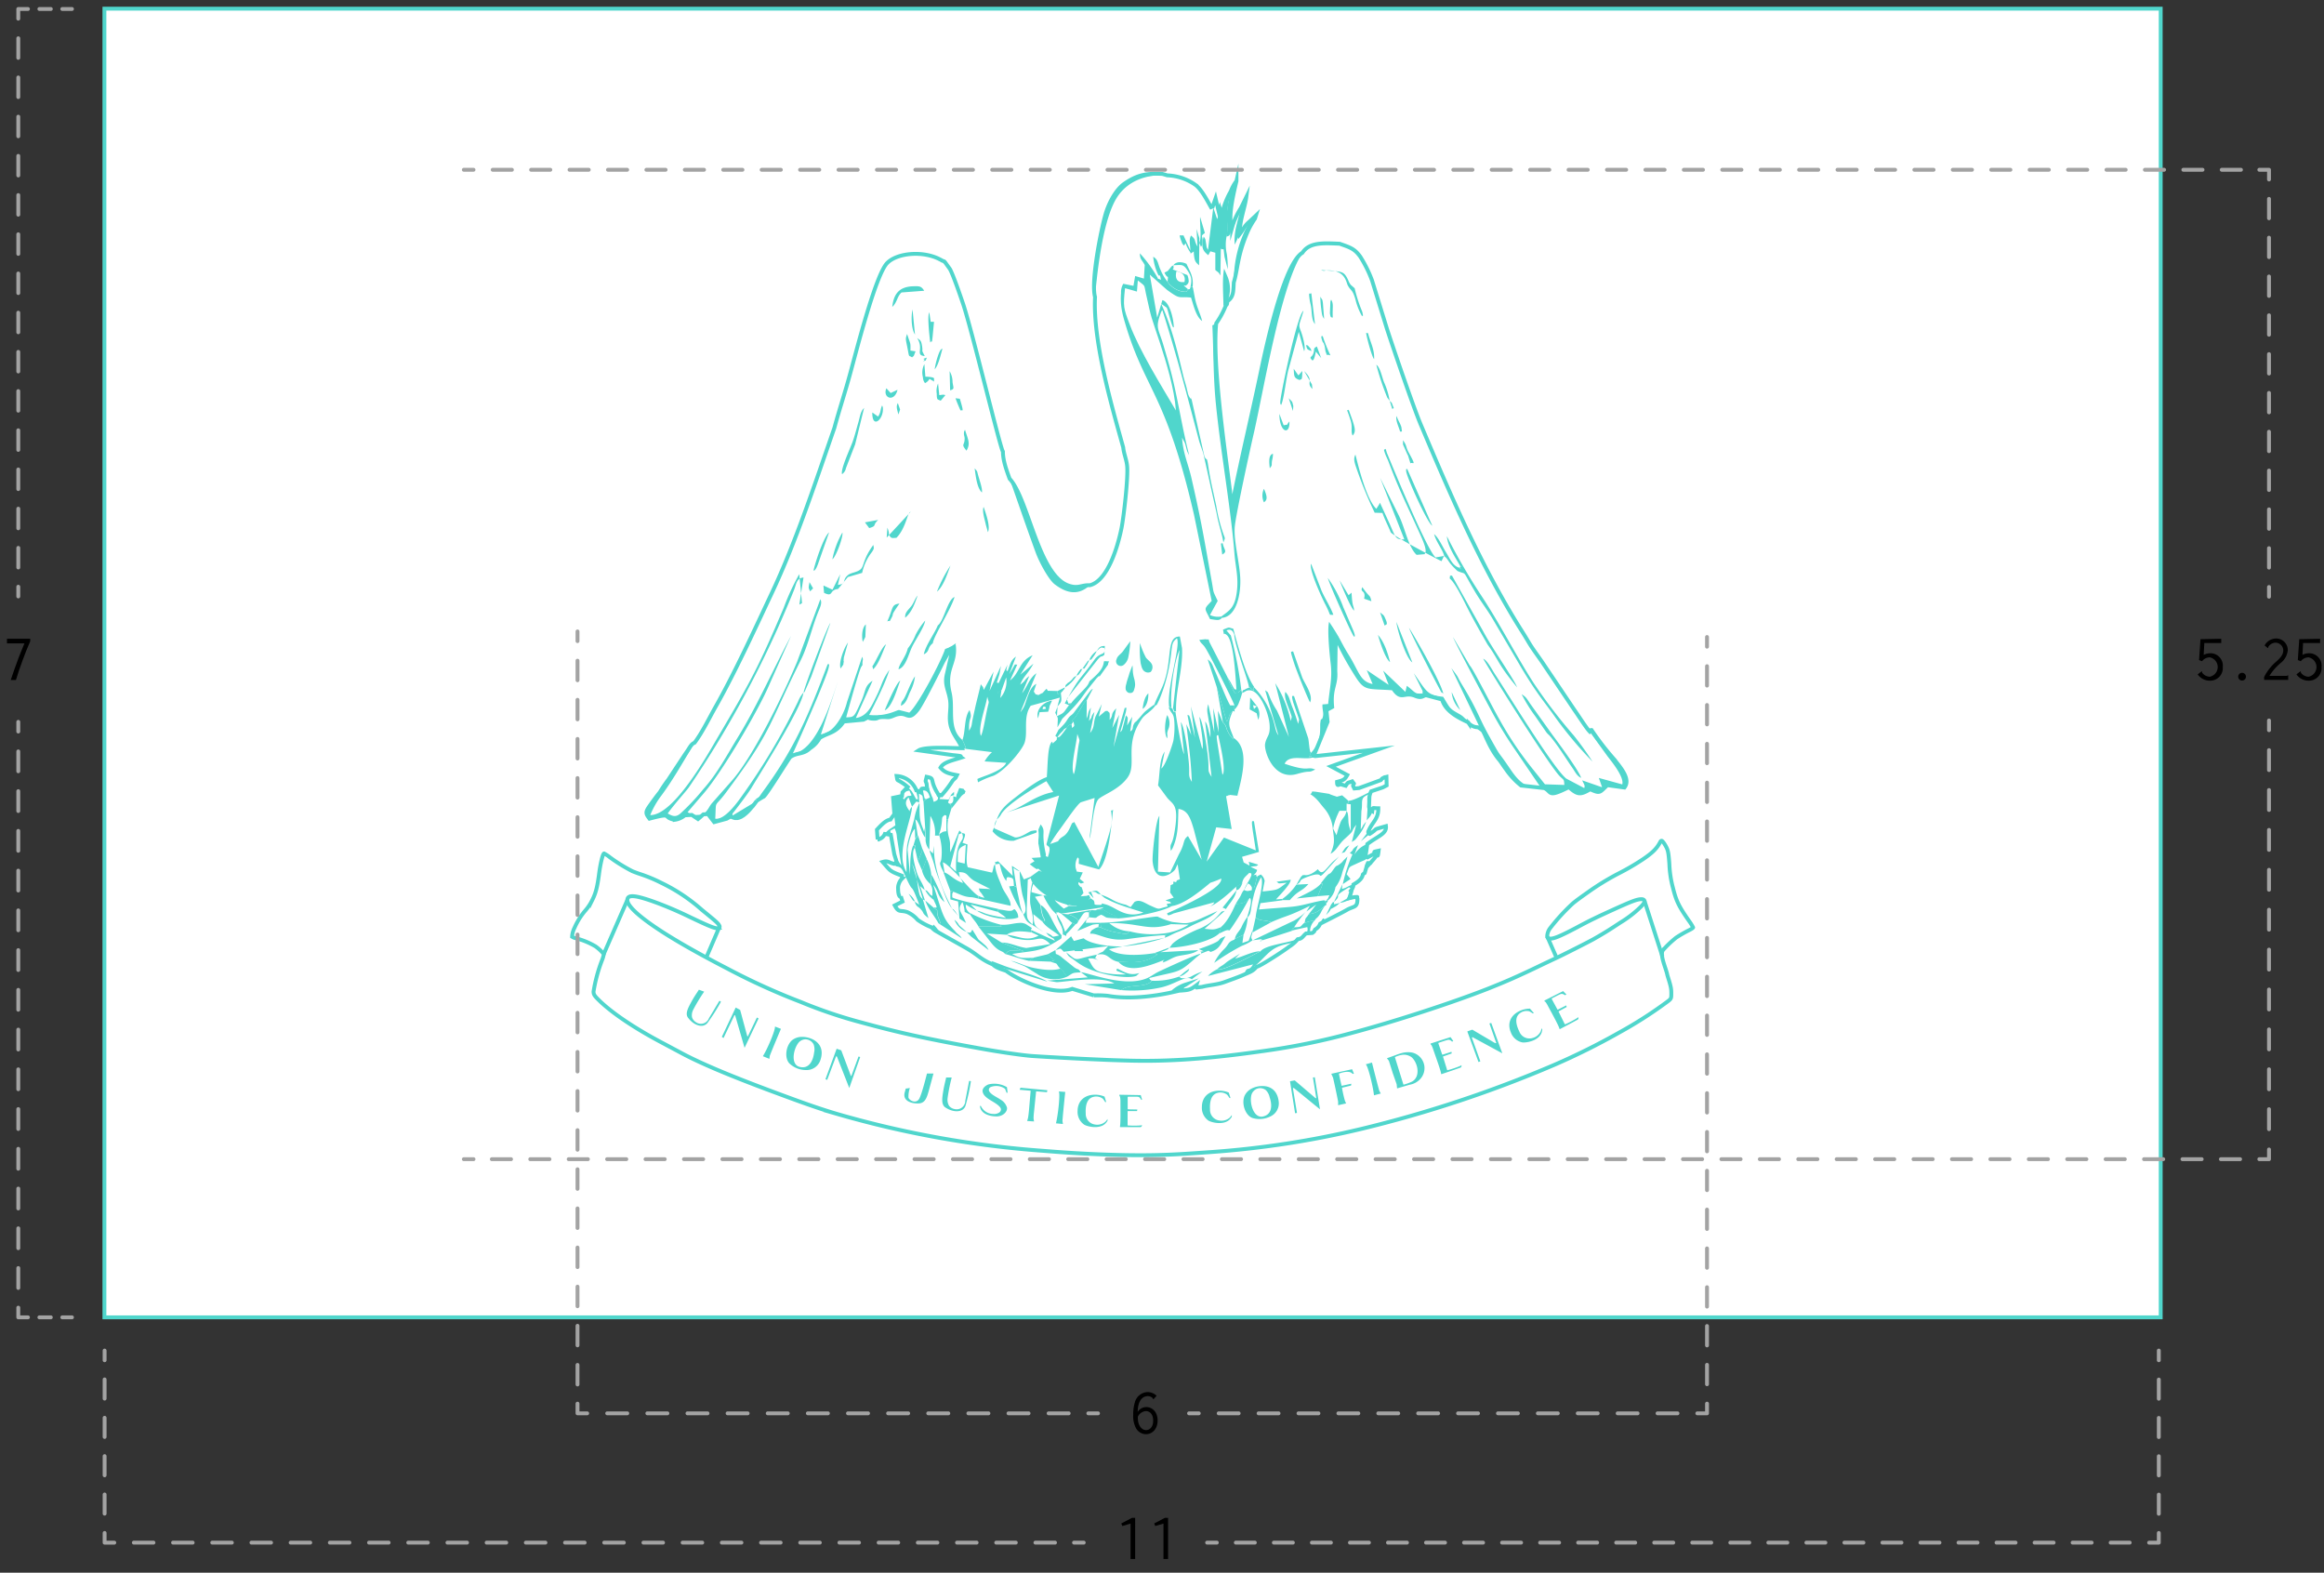 <svg xmlns="http://www.w3.org/2000/svg" width="600" height="406"><rect width="100%" height="100%" fill="#333333" stroke="none"/><path fill="#fff" stroke="#50d6cc" stroke-miterlimit="10" d="M26.96 2.24h530.88v337.84H26.96z"/><path d="M299 298.17c4.06-.11 6.18-.23 13.67-.76a238.9 238.9 0 0038.9-6A313 313 0 00401.05 275a176.09 176.09 0 0017-8.45 108.14 108.14 0 0012-7.65c1.46-1.07 1.44-1 1.44-2.53 0-1.21-.12-1.78-1-4.56-.3-1.74-2.08-5.32-1.15-6.52a27 27 0 013.41-3.24 33.56 33.56 0 013.6-2.05c.51-.28.77-.47.77-.57a12.06 12.06 0 00-1-1.61c-2.67-3.81-3.35-5.2-4.19-8.57a27.66 27.66 0 01-.94-6.2c-.19-2.67-.32-3.43-.75-4.29s-1.05-1.74-1.27-1.71-.26.19-.39.42c-.89 1.65-2 2.72-4.36 4.32a61.55 61.55 0 01-6.4 3.73 65.73 65.73 0 00-7.66 4.68c-2 1.41-3.29 2.34-4.07 3a51.49 51.49 0 00-6 6.57 3.7 3.7 0 00-.64 2 .51.51 0 00.38.46c.83.35 2.55-.31 7.19-2.76 3.72-2 5.56-2.86 10.08-4.91 3.78-1.71 5.12-2.23 6.15-2.39.73-.11 1.1 0 1.27.28s0 .75-1 1.74a28.69 28.69 0 01-5.22 4c-3 2-4.66 3-6.95 4.29-1.83 1-7.77 4-9.47 4.79-.6.28-2.67 1.25-4.6 2.18-5.55 2.67-8.61 4-13.35 5.88-9.32 3.65-23.71 8.33-34.78 11.29a179.42 179.42 0 01-23.26 4.75c-14.06 2-24.26 2.69-34.1 2.44-2.29-.06-5-.14-6-.19l-4.11-.18c-3.52-.14-13.05-.66-15.4-.84s-8.11-1-13.09-1.91c-13.87-2.5-20.77-4-30.74-6.72a123.6 123.6 0 01-15.69-5.3 172.28 172.28 0 01-19-8.64c-11.42-5.9-19-10.53-23.09-14.06-1.76-1.53-2.69-2.76-2.7-3.59s.59-1.12 1.78-1c2.26.2 8.4 2.48 14.14 5.25 5.3 2.55 6.88 3.17 7.6 3a.44.44 0 00.22-.68c-.32-.62-.74-1-4.5-4.06a45.1 45.1 0 00-10.53-7 38.43 38.43 0 00-5.49-2.27c-.8-.27-1.71-.61-2-.75a42.54 42.54 0 01-5.72-3.54 8.13 8.13 0 00-1.52-1c-.32.06-.92 2.5-1.27 5.14-.45 3.49-.85 5.06-1.78 6.91a12.27 12.27 0 01-1.76 2.66 17.75 17.75 0 00-2.82 4.5 5.76 5.76 0 00-.62 2.28 2.68 2.68 0 00.9.38 19.32 19.32 0 015.11 2.09 11.25 11.25 0 012.17 2 6.72 6.72 0 01-.4 1.47 39.49 39.49 0 00-2.24 8.22c0 .72.22 1.08 1.33 2.17 3.38 3.34 9.35 7.35 16.57 11.15l4.09 2.18c5 2.75 12.38 5.9 24 10.23 8.64 3.22 12.41 4.53 16.78 5.83a257.78 257.78 0 0053.53 9.57c10.73.89 21.46 1.27 29.46 1.06z" fill="none" stroke="#50d6cc" stroke-miterlimit="10" fill-rule="evenodd"/><path d="M252.09 231.88a6.11 6.11 0 00-1.1-.25z" fill="#50d6cc"/><path d="M181.8 256l-1.38-.51c.09 0-1 1.43-1.88 3.06s-1.81 3.23-.78 4.34c1.36 1.76 3.67 2.68 4.9 1.18a49.69 49.69 0 003.48-5.48l-.4-.24c-1 1.64-1.81 3.05-2.71 4.5a2.21 2.21 0 01-3.32 1.06 2.31 2.31 0 01-1.05-1.3 3.08 3.08 0 01.31-1.93 43.13 43.13 0 012.83-4.68zM189.94 260.1l-3.58 7.57.44.3 2.81-5.88h.18l2.44 8.42 3.62-7.6-.44-.23-2.32 4.84h-.16l-1.84-6.8zM200.07 265c.19.8-2 5.94-3.12 7.66l1.68.69.12-.81c.92-2.36 2.87-6.94 2.87-6.94zM216 270.74l-2.89 7.87.45.17 2.3-6.11.22.09 3.18 8.12 2.82-8-.43-.14-1.84 5h-.14l-2.48-6.59zM207 267.68a4 4 0 00-2.59.93c-1.64 1.58-1.86 4.65-.59 5.94a6.19 6.19 0 004.22 1.69 3.75 3.75 0 003.8-2.67c.83-2.54-.14-4.27-1.92-5.21a6.14 6.14 0 00-2.92-.68zm.85.63h.15a2.43 2.43 0 012.06 1.31 3.67 3.67 0 01.12 2.11c-.24 2-1.26 4.36-3.78 3.68-2.21-.6-1.65-4.23-.41-6a2.42 2.42 0 011.85-1.1zM241 277.13h-1.68s-1.29 5.27-2 6.52-2.31.66-2.77-.24a6.58 6.58 0 01.36-2.53l-1.07.15-.22.83c-.77 2.37 1.76 3.05 3.36 3 1.85.05 2.31-1.49 2.81-3.27zM245.71 278.16h-1.47c.1 0-.42 1.67-.72 3.52s-.6 3.65.75 4.34c1.88 1.19 4.37 1.26 5-.56a49.68 49.68 0 001.4-6.35l-.46-.08c-.38 1.88-.66 3.48-1 5.15a2.22 2.22 0 01-2.76 2.13 2.32 2.32 0 01-1.44-.86 3.13 3.13 0 01-.37-1.92 43.61 43.61 0 011.07-5.37zM260.14 282.09l-.17-1.43a6.44 6.44 0 00-4.82-.7c-.93.4-1.56 1.09-1.47 1.78.25 1.88 3.18 2.56 4.43 4a1.08 1.08 0 01.31.64 1 1 0 01-.34.75 2.28 2.28 0 01-1.62.44 3.55 3.55 0 01-3.29-2.2l-.16.3c.34 2.08 2.86 2.54 4.26 2.54 1.82 0 2.9-1.37 2.7-2.3a3.54 3.54 0 00-1.69-2.06c-.73-.54-2.34-1.2-2.87-2.1a.79.79 0 01.27-1.08 3.86 3.86 0 013.8.42l.39 1zM263.47 280.8l-.23.53 2.85.25-.43 5s-.12 1.35-.25 2c-.06.28-.23.81-.23.81l1.79.12a7.9 7.9 0 01-.13-.78 14.56 14.56 0 01.11-1.61l.55-5.39 2.8.23.1-.51zM273.36 281.76c.41.71-.23 6.29-.74 8.24l1.8.17-.12-.81c.19-2.53.72-7.47.72-7.47zM323.18 281a4 4 0 00-1.91 2c-.79 2.14.36 5 2.07 5.61a6.21 6.21 0 004.53-.34 3.73 3.73 0 002.24-4.06c-.36-2.64-2-3.78-4-3.84a6 6 0 00-2.93.63zm1.05.19l.13-.06a2.39 2.39 0 012.42.27 3.55 3.55 0 011 1.84c.66 1.9.78 4.47-1.77 5-2.25.43-3.35-3.08-3-5.21a2.43 2.43 0 011.22-1.82zM317.68 283.46l-.44-1.41a6.19 6.19 0 00-2.12-.48c-3.17-.12-4.82 1.76-4.82 4.18a4 4 0 001.72 3.56c.93.53 4.19 1.29 5.65-.53.13-.15.35-.47.35-.47v-.48a4 4 0 01-.5.67 3.21 3.21 0 01-2.68.77 2.77 2.77 0 01-2.44-2.88c-.11-1.8.2-3.85 2-4.27a2.81 2.81 0 012.43.5 8 8 0 01.59.84zM294.86 283.88l-.35-1.17-5.51-.1v.28c.15 0 .29.77.27 1.42 0 2.3.06 5.62-.11 6.41v.26h5.19a.49.49 0 00.39-.19 1 1 0 00.1-.34s-.23.07-.35.09a24.52 24.52 0 01-3.31 0h-.06v-3.63l.07-.07h2.36l.09-.41-2.36-.05-.14-.07v-3.1l.09-.09h1.79c.81 0 1 0 1.29.32a2.17 2.17 0 01.32.51zM333.05 279.13l1.31 8.26.49-.08-1.06-6.43h.26l6.74 5.5-1.34-8.28-.48.06.86 5.32h-.21l-5.35-4.57zM343.7 277.2l.46 1c.29 1.24.89 4 1.31 6.19v.93l2.07-.47a6.69 6.69 0 01-.33-.73 30.55 30.55 0 01-.74-3.31l2.34-.57.07-.47-2.51.54c-.49-2.06-.65-2.91-.7-3.14 1.2-.46 2.91-.81 3.54.07l.34-.07-.47-1.14zM352.61 274.76c.63.53 1.93 6 2.12 8l1.75-.46-.39-.73c-.68-2.43-1.88-7.26-1.88-7.26zM363.69 271.64a6.36 6.36 0 00-1.32.1 14.53 14.53 0 00-2.1.66l-2.2.79.51.67 1 3.19 1 2.85.11 1.08 3.19-.94a4.75 4.75 0 003-1.73 4.14 4.14 0 00-1.79-6.44 4 4 0 00-1.4-.23zm-1.4.64h.32a3.53 3.53 0 011.79.62c1.54 1.26 2.5 4.88.23 6.28a12.16 12.16 0 01-2.29.84s-2.11-6.75-2.21-7.12a6.34 6.34 0 012.16-.62zM285.6 284.5l-.44-1.41a6.28 6.28 0 00-2.13-.48c-3.16-.12-4.82 1.76-4.82 4.18a4 4 0 001.72 3.56c.93.53 4.19 1.29 5.66-.53.12-.15.34-.47.34-.47v-.48a3.67 3.67 0 01-.5.66 3.17 3.17 0 01-2.67.78 2.77 2.77 0 01-2.45-2.88c-.1-1.81.21-3.85 2-4.27a2.81 2.81 0 012.43.5 8 8 0 01.59.84zM396 261.51l-1-1.12a6.26 6.26 0 00-2.14.38c-3 1.13-3.75 3.5-2.8 5.73a4 4 0 003 2.61c1.07.12 4.36-.45 5-2.7.05-.18.13-.56.13-.56l-.2-.44a3.87 3.87 0 01-.2.81 3.22 3.22 0 01-2.16 1.76 2.79 2.79 0 01-3.38-1.69c-.8-1.63-1.32-3.64.17-4.72a2.8 2.8 0 012.43-.49 9.13 9.13 0 01.88.54zM375.2 268.74l-.71-1-5.17 1.66.06.27c.14-.08.46.68.66 1.31.75 2.17 1.89 5.29 2 6.09l.06.25s3.12-1.05 4.91-1.69a.47.47 0 00.3-.3 1.15 1.15 0 000-.36 2.1 2.1 0 01-.3.2 25.2 25.2 0 01-3.28 1.11h-.1l-1.07-3.45v-.09l2.23-.79-.05-.42-2.25.72h-.15l-1-2.92.05-.12 1.71-.56c.78-.23.91-.29 1.32-.11a2 2 0 01.47.37zM378.82 266.27l2.89 7.9.48-.18-2.19-6.12.17-.12 7.69 4.17-2.86-7.85-.47.15 1.78 5.08-.38-.06-5.82-3.43zM404.42 256.74l-.86-.88-4.85 2.45.11.25c.12-.1.56.61.85 1.19 1.08 2 2.69 4.94 2.91 5.72l.1.23s2.91-1.52 4.58-2.44a.42.42 0 00.25-.34 1 1 0 00-.07-.35 2.38 2.38 0 01-.26.24 25.44 25.44 0 01-3.07 1.61H404l-1.6-3.24v-.09l2.08-1.13-.12-.41-2.11 1.07h-.15l-1.48-2.73v-.13l1.59-.82c.74-.34.86-.43 1.29-.32a2 2 0 01.52.3z" fill="#50d6cc" fill-rule="evenodd"/><path d="M416.4 195.63a72.21 72.21 0 01-5.5-7.17c-.11 0-.28 0-.3.17s-.11.16-.17.23h0c-.85-.85-3-4.24-3.93-5.54l-7.91-11.75c-1.27-1.93-2.82-3.89-4-5.9s-2.24-3.6-3.3-5.35c-9.79-16.11-17.12-33.29-24.5-50.75-1.85-4.37-7.07-19.64-8.71-24.68l-3.86-12.51h0a32.45 32.45 0 00-3.06-6.16c-1.46-2-2.53-2.33-5.3-3.3-4.13-.18-7.78-.45-9.6 2.32h0c-4.69 2.75-9.19 23.38-10.68 30.52-2.34 11.19-5.06 22.44-7.26 33.55-.79-1.45-.58-1.16-.8-2.93C316 114.43 313 93.7 314 83.47a22.33 22.33 0 002.47-4.58c.36-.35.33-.34.4-1.1h0c1.64-1.13 1.53-2.54 1.67-4.9h0c1.08-3.57.87-6.79 3.53-13a20.79 20.79 0 011.93-3.44l.25-.81-1.56 1.48c-1.5 1.27-1.36 1.64-2.57 3.24-.2-3.11 1.29-6.71 1.65-9.5l-1.41 2.87a18.14 18.14 0 00-2.24 4.91h0c0-.08-.14-.3-.15-.25l-.25-.93c-.3-3.26.81-7.64 1.51-10.74a10.06 10.06 0 00-1.47 2.68 19.25 19.25 0 00-2.3 6.17l-.46-1.52-.25 1.05-.92-3.9-.73 2.11-.45.18c-1-1.75-2.42-4.56-4-5.75a13.53 13.53 0 00-7.28-2.47h0l-1.26-.37c-4.51-.25-6.84.45-9.89 2.58-1.94 1.35-3.86 4.59-4.79 7.8-1.21 4.2-3.83 17.38-2.72 21.38h0c-.57 11.49 4.31 28.16 7.28 38.86.12 1.48.81 3 1 4.68.34 2.91-.89 13.41-1.45 16.18-.88 4.3-3.41 13.5-8.16 14.7h0c-2.24-.11-2.9.94-5.42.12-7.91-2.59-10.42-22.38-15.31-27.62-.76-2.14-1.72-4.62-1.72-7-.68-.76-8-31.41-10.31-38.22-.61-1.8-2.5-7.32-3.36-8.89l-1.21-1.68s-.11-.07-.13-.15-.08-.1-.12-.14c-1.27-.5-.05 0-1.2-.57-4.3-2.25-11-1.68-13.58 1-3 3.13-8 23-9.48 28.34-1.34 5-2.84 9.41-4.12 14.18-5 14.36-9.94 29.46-16.17 42.68-4.28 9.09-9.57 20.64-14.47 29.28-1.73 3.06-3.44 6.63-5.45 9.32h0c-1 .44-1.1 1.1-2.38 2.87l-4.42 6.7a35.65 35.65 0 00-2.17 3.2c-.91 1.13-1.73 2.27-2.46 3.29-1.3 1.81-1.3 2.16-.22 3.56 6.35-1.67 3.11-.31 6.52.29a5.06 5.06 0 002.6-1.16l1.8-.1 1.61 1.07c.58-.48 1-.87 1.38-1.22h0l1.19-.07 1.6 2.08 3.24-.88 1-.57h0a6.68 6.68 0 001.09.4H190.42a2.63 2.63 0 00.53-.15l.16-.06.39-.19.16-.09a11.18 11.18 0 001-.78l.15-.14a4.17 4.17 0 00.37-.36l.15-.16c.15-.15.8-.92 1-1.12l.13-.16.35-.46.12-.16.45-.62a18.73 18.73 0 011.81-1.1c1-.88 6.5-9.94 6.84-10.19 1.76-1.26 3.32-.55 5.09-2.27a7.27 7.27 0 002.48-2.63c2-1.39 4.18-1.19 6.22-4.28l5.08-.47c2.29-1.11.48-.4 2.33-.28 1.62.12 1-.35 2.55-.4s1.48.26 2.94-.37c3.71-1.6 3.48 1.94 6.18-1.56 1.12-1.45 5.31-9.75 6.57-12.33l1.61-2.83c.86-1.09 0-.19.93-.83l-1.49 6.56c-.81 3 .36 4.26.75 6.93.37 2.51-.56 4.65.36 7.29.68 2 2 3.29 2.74 5.17-2.12 0-9.55-.48-11.17.56l8.68 1.21c3.19.32 1.76.26 2.32.65-2.28.75-4.56 1.14-5.39 2.6 1.08 1.28 2.11 1.52 4.25 1.94h0c-.53 1.06-.13.4-1.11 1.41a27.1 27.1 0 01-2.86 3.78c-1.28-.35-.3.65-1.16-.76h0c-2-3.36-.42-3.56-2.7-4-.37 1.54-.31.82 0 1.81l.13 1.21c-2.12 0-1-.07-1.95.81l-.86-.37a5.75 5.75 0 00-5.06-3.67c.25 1.47 0 .8 1.35 1.7a12.43 12.43 0 011.5 1.11l-1.34 1.4-.12.94-2.31.48.33 4.16a3.57 3.57 0 01-.41.6c-.53.72-.06.07-.59.85h0c-1.27.15-2.57 1.63-3.5 2.63l.18 2.51a2.33 2.33 0 001.86-1.42h0l1.55.22h0l.89 5 .48 1.59c0 1.46.25.58-.49.91-1.43-.3-1.56-.92-3-.49 2.07 2.33 1.74 2.34 5 3.56v.76a3.29 3.29 0 00-.83 1.37 2.87 2.87 0 00-.17 1.21c0 2.31.74 2.12.75 2.12v-.24.24l.38 1.2-2 1c1.07 2 1.35 1.1 3.25 1.73a7.52 7.52 0 012.67 2h0a16.57 16.57 0 003.62 1.94 3.81 3.81 0 00.64.62 2.22 2.22 0 00.45.31c.35.23 5.59 3.14 8.05 4.55 2.62 1.5 3.6 2.84 6.66 4.09.77.85 2.35 1.29 3.43 1.66 2.81 2.21 12.16 6.57 17.06 4.64l5.55 1.68a26.17 26.17 0 013.62.11c5.2.94 11.69.21 16.72-.92a9.24 9.24 0 013.46-2c-.54.35-.4.13-.7.41-1.16 1.1-.17-.09-.87 1.19 2.44-.16 2.74-.25 4.26-1.39h0c-.22.68-.18.32.08.57l1.42-.17c1.87-.49 3.86-.53 5.82-1.25s3.49-1.24 5-1.91h0c1.42-.63 2.27-.83 3.2-2 .91-.1 7.41-4.36 8.41-5.19h0a8.82 8.82 0 002.24-1.95h0c1.2-.13 1.2-.67 2.15-1.48l1.63-.13c.79-.6.33-.32.71-.89h0a3 3 0 001.32-1.5s5.58-2.8 6.75-3.49c1.88-1.12 2.87-.51 2.86-2.91-.6-.58.73-.54-.88-.46l-1.2.27.51-1.74h0l-.14-.17c.29-.38.17-.08.52-.87.23-.5.06-.2.13-.73.9-.54 2.24-1.31 2.45-2.59.76-.8.26.26.78-1.38.21-.68.16-.72.27-1l.25-.58c1.06-.08.22.4 1.23-.69a11 11 0 00.91-1.15h0c.43-.48.39.7.64-1.35-1.77.39-.77.14-1.27.85h0l-1.57.85c-1-.79-.67.68-.35-1.5.1-.65.18-1.26.27-1.92 2.71-2.06 5.07-2.68 4.81-4.63-4 1.14-1.64.42-4.19 2-.59-.26-.33-.7-.33-.7 1-2.41 2.61-3.1 2.55-5.91-1.59 0-1.41-.38-1.56.75h0c-1.11-.66-.52.32-.84-1.11l.06-1.51a4.78 4.78 0 01.49-2.51l3-1 1-.52-.05-2.2c-.47.12-.36 0-.75.23-.65.35-.25.14-.71.6l-5.6 2.05-1.23.11-.32-.64c0-1.18.66 0-.23-1.2-1.48.53-1 .18-1.68 1.15l-1.38-.41h0c-.72.35-.86.33-.86-.61 1.69-.43 2-.59 2.65-1.76l-4.2-2.23L356 193.4l-16.45 1.8-.37-.08 3.58-8.79-.3-3 1.48-.82c-.47-5 1.1-5.56.81-9.22l.12-9a71.06 71.06 0 004.47 8.49c3.33 5.43 2.76 4.38 10.32 4.93 2.17 3.32 2.76.74 5.73 1.95 2 .83 2.1-.44 3.12-.08l3.8 1c.85 3 4 4.61 6.73 5.89h0l.19.28a3.28 3.28 0 002.32 1h0a5.54 5.54 0 011.2.84c.56.56 1.72 4.47 4.33 7.59.46.55 1.13 1.64 1.7 2.38a19.33 19.33 0 003.92 4.23l2.68.3h0a4.87 4.87 0 00.55.06h0l2.82.32c2 1 .71 2.54 6.3-.26 2.27 2 2.93 2.05 5.51.54 2.65 1.24 2.42.78 4.43-1.05l4.4.61c1.69-2.16-.94-5.16-2.99-7.68zm-248.61 15zm16.87.84zm20-16.77zm16.34-9.29zm137.6-8.62zm4.32 1.81zm34.63 24.4h0zm6.32-.34zm5.17.8zm4.62-.22z" fill="none" stroke="#50d6cc" stroke-miterlimit="10" fill-rule="evenodd"/><path d="M315.56 159.44l-.32-.28a4.87 4.87 0 01-2.86-.39l2-3.64c-1.37-2.93-.94-1.72-1.53-5-2.05-11.42-2.53-14.82-5.24-26.69-.86-3.76-2.19-6.43-2.43-10.46l.74 1.41c.1.29.24.86.33 1.16a6.12 6.12 0 00.74 1.93c-1.76-7.11-2.54-12.38-4.07-19-.68-3-1.68-6.41-2.54-9.33-1.26-4.29-2.17-4.41-.72-8.27a2.2 2.2 0 01.43-.83c3.65 11.46 6.3 21.71 9.39 33.4.42 1.57.82 2.34 1.21 3.7l3.43 15.45c.49 2.89 1.28 4.75 1.73 7.45.47-1.31.5-.82 0-2.19a42 42 0 01-1.82-7.14c-.66-3.17-1.43-6.26-1.95-9.56-.61-4-.38-1.72-1.14-3.37L307.62 103c-.38-.4-4.89-17.57-4.57-18.6-.06-1.93-1-6.46-2.95-6.92L298.76 82l-1.91-11.1 4.43 3.92c3.66 2.67 2.84 1.64 6.21 2 .64 1.9 1.23 4.84 2.87 6.06-.2-1-1-2.88-1.41-4.18-.56-1.75-.61-2.87-1-4.54h-.58c-.3.64 0 .41-.66.55-.52.66 0 .79-1.72.52a6.19 6.19 0 01-2.66-1.42s-.5-.48-.56-.55l-.3-.48a11.54 11.54 0 01-1.79-3c-.79-1.6-.6-2.75-1.95-3.49a13.38 13.38 0 001.33 4.71c.73.83.12-1.38.68 1.25-1.32-.63-.39.2-1.14-1a34.09 34.09 0 00-4.31-5.85c0 1.59.59 1.74 1.25 3l-.21 3.52-2.26-.67-.44 2.54-2.63-.53a4.22 4.22 0 00-.57 2.37c-.26 3.33.34 5.48 1.31 8.69 5 16.37 10.42 17.75 17.51 48.5l4.58 22.31-1 1.06c-1 1.17-.59 1.2.56 3.62 2.12.33 2.39.42 3.17-.37zM179.33 191.81c-1 .43-1.1 1.1-2.38 2.87l-4.42 6.7a35.65 35.65 0 00-2.17 3.2c-.91 1.13-1.73 2.27-2.46 3.29-1.3 1.81-1.3 2.16-.22 3.56 6.35-1.67 3.11-.31 6.52.29a5.06 5.06 0 002.6-1.16l6-.33 1.6 2.08 3.24-.88 9.51-5.73c1-.88 6.5-9.94 6.84-10.19 2-1.46 3.81-.26 6-3.3 2.39-3.36 5.23-1.93 7.83-5.88l5.08-.47c2.29-1.11.48-.4 2.33-.28 1.62.12 1-.35 2.55-.4s1.48.25 2.94-.37c3.71-1.6 3.48 1.94 6.18-1.56 1.12-1.45 5.31-9.75 6.57-12.33l1.61-2.83c.86-1.09 0-.19.93-.83l-1.49 6.56c-.81 3 .36 4.26.75 6.93.37 2.51-.56 4.65.36 7.29.68 2 2 3.29 2.74 5.17l1 .09a9.54 9.54 0 00-.93-2.29c-3.6-3-1.77-8-2.77-12.28-1.42-6.08 1.73-7.21 1.08-12.25l-2.75 1.07c-1 3.13-6.92 14.39-9.24 16.42l-2.61-.67c-.56-.09-3.12 1.75-7.75 1.27 1.62-3.18 4.32-8.46 5.21-11.66-2.13 3.13-1.68 3.49-3.43 7-1.23 2.5-2.3 5-5.23 5.46l4.33-9.63c-2.15 1.36-1.68 2.56-3 5.45-1.78 3.88-1.64 3.93-3.82 4 .47-1.65 3.14-11.5 3.87-13 0-.06.14-.1.16-.24s.12-.16.19-.24c-.1-1.36.32-1.21-.09-2.17l-3.91 11.68c-.81 3.43-3.59 8.2-6.74 8.35l4.36-13.62c-1.67 5-5.5 18-11.62 18.59 1.49-3.13 8.5-19.09 9.21-21.94.42-1.66-.08-1-.2-1.15-4.86 12.87-8.34 21.48-16.71 32.87-1.92 2.62-5.21 8.49-8.41 6.43 1.38-1.77 4.37-5.58 5.52-7.49 2.8-4.64 12.95-20.68 13.34-24.46a7.66 7.66 0 00-1.4 2.31 164.52 164.52 0 01-14.22 24c-1.24 1.76-4.63 6.64-7.15 6.24.29-5.18-.35-2.57 2.7-6.65 12.19-16.34 10.62-16.69 19.41-34.33 1.81-3.65 2.85-8.27 4.32-12 .6-1.53 1.27-2.72.7-3.66l-6 16.13c-3.31 8-11.24 24.35-16.8 30.65l-5.21 5.89c-1 1.21-.71 1.75-3.54 4.07l-2.71-1.79 4.28-5c4.74-5.6 14-21.24 16.85-28l5.57-12.51c-4.6 8.61-8.71 18-13.75 26.21-2.69 4.39-5.43 9.56-8.88 13.34a57.63 57.63 0 01-5.93 6.3c-1.24 1.09-2.17.64-3.28 0 1.74-2.45 4.91-5.92 5.47-6.76a269.49 269.49 0 0027.08-50.78c.72-1.77.66-3.2 2.5-3.37l-1.07 7 .69-.38-.71-7.49a59.07 59.07 0 00-4 8.64c-6.57 15.47-8.58 19.12-17 33.4-2.44 4.14-11.29 20.21-17.47 20.16a22.14 22.14 0 012.92-5.1c3.26-4.43 5.75-9 8.62-13.67zM338.49 194.31c-.45.48-.18.48-.48 1.06l1.12-.25 3.58-8.79-.3-3 1.48-.82c-.47-5 1.1-5.56.81-9.22l.12-9a70.37 70.37 0 004.47 8.5c3.33 5.43 2.76 4.38 10.32 4.93 2.17 3.32 2.76.74 5.73 1.95 2 .83 2.1-.44 3.12-.08l3.8 1c1.35 4.72 8.56 6.08 10.44 8 .56.56 1.72 4.47 4.33 7.59.46.55 1.13 1.64 1.7 2.38a18.89 18.89 0 003.93 4.23l6 .68c2 1 .71 2.54 6.3-.26 2.27 2 2.93 2.05 5.51.54 2.65 1.24 2.42.78 4.43-1.05l4.4.61c1.74-2.18-.88-5.18-2.93-7.7a70.72 70.72 0 01-5.5-7.17c-.11 0-.28 0-.3.17s-.11.16-.17.23l4.72 6.53c1.24 1.58 4.21 5.28 3.71 7.13l-6.05-1.67.85 2.41-5.15-1.79c.52 1.14.78 1.32.53 2l-4.64-2.45c-3.3-2.58-15.77-23-18.34-26.85-.77-1.13-2-3.67-3.11-4.1 2.47 4.32 17.07 27.64 19.81 30.38 1 1 1.06.62 1.14 2.21l-5-.17-3.13-3.91a88.91 88.91 0 01-8.74-13.05c-1.59-2.73-6.84-13.16-7.51-13.66l-4.34-7.36c.18.82 9.17 17.72 10.36 19.91a105.43 105.43 0 005.8 9.39l6.28 9.23c-4 1-6.31-2.49-7.82-4.7-3.55-5.22-1.85-2.09-5.34-8.37-2.73-4.9-2.91-6.54-6.91-13.1-1.62-2.66-.39-1.21-2.83-4.4l7.31 15.26c-3.41.53-2.49-1.84-5.07-3.29-2.9-1.62-2.45-1.52-4.35-4.54-4.31-.41-4.28-1.5-7.59-6.1l2.33 4.66c-.36.34.77.68-1.16.6-.87 0-1.35-.82-2.95-2l-.37 1.57-5.74-5.48 1.42 3.67-5.65-3.8 1.51 3.58c-3.28-.64-3.5-3.22-6.15-7.49-2.23-3.59-1.92-3.86-5.08-8.56-.53 1.87.1 8.24.39 10.66.48 3.88-.26 6.46-.64 10.54l-1.47.12c-.09 1.54.48 2.25 0 3.54-.3.75-.37-.4-.56 1.29-.14 1.26.49 4.57-2.34 7.6z" fill="#50d6cc" fill-rule="evenodd"/><path d="M323.8 177.33c-.34.7.58 1.56-1.33 0-.32.72.8-.35-.34.33-.07 0-.39.14-.48.2-.92.56-.7 0-1 1.06 1.1-.43 1-.73 2-.71 2.51 0 4.87 5.64 5.13 8.86.22 2.93-.78 2.93-1.16 4.93-.34 1.8 2.11 9.56 8.21 7.81 3.93-1.13 2.62-.07 4.73-1.16-2.31-.92-1.33.76-7.9-1.49 1.3-2.76 5.91-.53 7.84-1.91l-.37-.08-1.12.25c.3-.58 0-.58.48-1.06-.47-.26-.52-3-.76-3.84l-3.66-10.89c-.19.29-.84-.72-.2 1.68l1.27 3.66c.34 1.05.29.7 0 1.9-.38-1.3-.88-2.79-1.43-4.18-.86-2.17-.73-2.78-1.85-4.08-.38 1 .27 2.64.68 3.74.22.62.5 1.28.7 1.91.33 1 .3.59 0 1.88a30.37 30.37 0 00-4-9.77l3.52 13.87-3.08-6.79a19.19 19.19 0 01-2.05-4c-.43-.95-.11-.59-1-1.26l3.43 11.65c-.75-1-.73-1.93-1.2-3.43a20.32 20.32 0 00-5.11-9zM314 83.47l-1 .53c.33 7 .21 13.3.93 20.46 1.24 12.34 3.85 26.85 4.77 38.4.29 3.62 1.12 6.24.6 10.09-.56 4.06-1.93 4.65-4.05 6.26l.32.28c3.56-.38 4.75-5.71 4.65-9.88s-1.79-10.06-1.42-13.76c.32-3.27 4-20.13 5-24.42 2.58-11.49 7.08-38.42 12.49-46.14-4.69 2.75-9.19 23.38-10.68 30.52-2.34 11.19-5.06 22.44-7.26 33.55-.79-1.45-.58-1.16-.8-2.93-1.55-12-4.55-32.74-3.55-42.96z" fill="#50d6cc" fill-rule="evenodd"/><path d="M293.53 75.27l-3.07-.87c-.52 4.75-.41 5.09 1.2 9.36 2.65 7 8 15.53 11.93 22.21-.38-5.53-2.49-12.47-4.12-17.44-2.35-7.17-2.08-5.68-3.61-12.7-.56-2.58-.05-1.76-2.1-3.43l-.23 2.87z" fill="#fff" fill-rule="evenodd"/><path d="M297.94 181.94c-3.13 2.25-2.16 1.65-4.41 4.1-.63.69-.26 0-.73.77-.6 1 0 1.46-1 2l.52-3.78-1.32 2.26c.23-2.52.26-1.84-.31-2.63l-.92 3.58c-.31.69-.23.39-.57.81l1.46-5.21c.35-1.89 0-.79-.26-1.16l-2.92 10.2 1.46-8.36-1.76 3.42 1-5.08c-1.64 1.72-.58 1.56-1.7 3 .08-2.42 0-1.65-.56-2.35l-.55.06-1.7 1.43.79-3.26-1.63 3.26c-.62 1.69-.14 2.69-1.39 4.21l1.11-5.41c-1.24 1.58-.2.88-1.4 2.32l.49-3.44c-1 1.53-.49 1.57-1.11 2.79l.06-4.8-.76.88c-.23.33-.25.42-.42.7-.42.68-.58 1-1 1.63-1.58 2.82-1.47 1.15-1.78 3.07l.51-.67c.27 1.27.36 1-.35 1.66l-.16-1c-.74.29-.11-.08-.73.35-.05 0-.41.48-.43.51-.5.7-.71 1-1.16 1.58-.06.08-.46.57-.52.62a2.12 2.12 0 00-.29.27c.06 0-.06.08 0 0s-.19 0-.61.14c-.17.5.25.34-.61 1.07s-.3.56-.64 0c-1.21.77-1.12 6.21-1.38 9.13-2.62.89-6.12 3.71-8.47 5.53-2.95 2.28-3.64 3.34-4.47 5.47.19-.2.41-.4.68-.72.47-.56.36-.6.75-1.11 2-2.61 8.45-6.51 11.4-8.12l1.78 2.81c-4.51.83-7.55 3.59-10.48 4.65l-1.52.61 13.5-4.36-3.25 12.54c.11.88 1.5 0 .34 3.35-.9-.43-.38-.18-.52-.83-1.34-6 .21-5.62-1.33-7.6-.89 2.06-.48.81-.5 2.87 0 .4-.08 1-.09 1.35v.76c0 .05.05.16.06.21l.54 3.1v.21l-2.35.15.75.85-1.21.77c3.35 2.72 1-.05 3 1.88l.18.13-.78-.37-2.14 1.54v.38a3.08 3.08 0 00.4 1.13 17.25 17.25 0 00-.56 5.36c.23 1.81 1.14 4.35.52 5.6l2.89 1.82c-2.06-1.5-2.41-1.09-2.59-4.58l2.1 1.74c1.55.41.43-.44.14-1.67a7.88 7.88 0 01-.34-2.32l-1.49-2.23 2.1-.37-3-.83a4.63 4.63 0 01.25-1.44l.23-.72c2.57 3.68 12.08 8.21 14.41 3.93.06-.1.25-.13.38-.18l-.4-.79c-.16 0-.37-.06-.47.14l-1.69.14.71-.85s-.48-1.9-.64-1.57c0 .08-.22-.08-.43-.38s-.3-.31-.2-.86l.28.17c.53.22 0 .3 1.2-.08l-1.16-.94.78-1.66L278 225l-.28-.88a4.08 4.08 0 01.5-2.79c.36.48.35-.08.29 1.67l5.25 1.46c2.48-2.3 3.22-12 3.61-15.46-.78.86-.55-.92-.38 1.57a8.3 8.3 0 01-.07 2.33c-.37 2.27-2.56 8.48-3.36 10.91l-6.21-11.61c-.73.53-.32-.23-1.09 1.45-1.3 2.79-2.15 1.93-3.1 3.53l-2.05.71a43.21 43.21 0 012.43-3.67c1.13-1.48 4.45-6.47 5.49-7.1l3.57-1.12-1.33 10.43c.61-.83.85-8.89 2.43-10.22 1.35-1.14 5.28-2.45 7.44-5.52 2.54-3.61-1.11-8.41 3.71-15.2.75-1.06 2.35-1.81 3.45-3.35zm-19.46 10.38c-.3 1.64-.78 6.78-1.27 7.54-.92-1.9.77-8 .92-10.41.72 2.06.64 1.29.35 2.87zM324.6 226.24l-.74 2.85c-.3-.23-.55 0-.87-.53.34 1 .2.24.2 1.24-1.1.24-1.12.35-2-.05a2.55 2.55 0 00-.51.71c-.21.39-.3.66-.49 1-.45.78-.72 1.05-1.15 1.93 1.81-.1 2.74-.42 3.6-1.58.91.48-.42 4-.64 5h.12c.71-.76.71-1.23.93-2.47a22.93 22.93 0 01.54-2.79 18.25 18.25 0 012-5.06c.91 1.75-1.26 7.89-1.4 10.31 1 1.07 2.76.66 4 1.27 4.38-1.92 3.88-1.21 10-4.22l-.92 1.47 2.56-1.81-1.94 2.49c2.28-.29 2.7-1 4.55-2.48-.34-.72.11-.26-.57-1.11-2.72.38-5.28 1.35-8.17 1.65s-5.73.46-8.66.73l.37-1.63 5.65-.74.12-.37-1.75.14c.77-.9 3.83-3.92 3.79-5.08l-3.63.51c.8.54 0 .49 2.6.27-2.61 1.9-1.94 1.8-6.22 2.25l.53-2.72a2.67 2.67 0 00-1-1.67c-.15.08-.83.42-.93.5z" fill="#50d6cc" fill-rule="evenodd"/><path d="M282.48 232.57l-.84-.66c-.13.05-.27.13-.38.18-1.26.62-.7.87-3 .42l-.46.66.19.7h-2l-1.35.69c-3-2.53-1.73-1.65-2.7-2.82l-.79-.58h-1.78a17.48 17.48 0 002.33 3.82l1.09 1.12c-.05-1.27-.1-.29.41-.6l.76.37 11-1.68c-.9.64-1.26.37-2.2.86.52-.07 2-.42 2.15-.11l1.49.88c.26.12 1 .38 1 .41s.47.26.57.33l.57.54c2.62-.05 11.6-1.63 14.17-3.29l-1.23.2c-2.77.6-1.78 1-4.58-.27-1.42-.64-2.61-1.67-4-.9l-1 1.34-1.23-.61a12.3 12.3 0 01-3.43-1.26 16.1 16.1 0 00-3.09-1.38l1 .84c3.11 1.76 6.7 2.71 10.06 3.81-4.79 1.68-6.92-1.37-9.89-2.14-2-.52.15.17-1.59.17s-.88-.25-1.32-1zM314.76 55.1l-.52 1.48-1-3-1.36 10.92c-.49-.83-.3-.56-.49-1.57-.25-1.37-.07-1-.63-1.87-.76 2.91-.19 3.7 1.19 4.82l.54-1 1.28.37v4.45c1 .86.63.32 1.31 1.41l.12-6.94c.93.75.52-1.12.95 2.17l.82 3.16a23.9 23.9 0 00-.23-3.89 11 11 0 01-.07-4.56c.54-1.89 0-4.38.18-6.48a34.91 34.91 0 01.94-5.16 19.25 19.25 0 00-2.3 6.17l-.49-1.53-.25 1.05zM372.83 143.52c1.37 1.12.62 1.23 3.44 3.87 2.7 1.23.88-.8 4.65 5.55 1.33 2.24 2.89 4.26 4.25 6.5l7.83 13.33c1.36 2.24 2.53 4.12 4.08 6.3 1.39 2 3 4 4.53 6.21a99.92 99.92 0 009.55 11.35 80.3 80.3 0 00-4.86-6.77A136.07 136.07 0 01396 176.4c-4.56-7.06-8.63-15.18-13.61-22.71a156.31 156.31 0 01-8.83-15.25c.13 2.51 2.3 5.69 3.39 7.61.37.73.45-.92.29.88l-.67-.42c-1.62-.58-2.28-2.41-3.32-4.06-.77-1.21-1.84-3.65-3-4.56.55 2.06 2.22 4 2.61 5.63zM348.11 206.74c-.21.77.29.39-.43.78l1.05.11v6.9c-.94-2.39-.39-2.85-.82-4.71l-.26-.49c-.35 1.61-1 1.73-1.54 2.9a32.21 32.21 0 00-1.05 3.39l-.89-1.73-.05.36c.45 2.94.41 3.68-.6 6.17 1.72-1 1.91-2.28 3.63-3.84 3-2.7 1.23-1.41 3-3.67l-1.15 4.46c1-.66.73-.38 1.42-1.25.19-.24.52-.67.79-1.06a11 11 0 001.49-2.95l-.67.81a2.34 2.34 0 00-.15.27 8.27 8.27 0 01-.57.94l.17-4.71c.46-2.57-.52-3.37 1.82-4.31l-.43 6.69.4-.51a4 4 0 001.08-1.9c-1.11-.66-.52.32-.84-1.11l.06-1.51a4.78 4.78 0 01.49-2.51c-1.67.76-4.47 2.42-5.94 2.48zM279.08 251l1.74 1.31-10.41.84 2.37.41c2 0 11.48-1.82 14.89.32l-7.57.21 9.38 1.52c2-1.72 6.15-.42 7.92-2.42-.71-.34-.31-.18-.74-.69 8-2 7.44-1.07 12.19-5.34l1-.8c0-.08.1-.1.14-.15-1.17.13-8.62 3.59-10.75 4.58-1.16.54-2 1.26-3.09 1.73-5.69 2.47-14.79-1.3-17-1.52zM272.53 245.26c1.45-.33 1-.76 2.1.44l11.47-1.46c-2.15 2.3-.78.95-2.9 2.21 3.1-.53 2.74 1.25 5.53 1.86 2.21-.05 6 .73 9.27-1.38 1.45-.94.7-.24.17-.9-2.83.5-9.35 1.09-11.86-1l14.36-2.93a45.05 45.05 0 01-10.56 2.19c-2.76.21-8.53-.45-10.33-2.07l-2.53.7-.72-1.21zM281.38 151.08c-2.24-.11-2.9.94-5.42.12-7.91-2.59-10.42-22.38-15.31-27.62 2.29 6.51 4.44 12.8 6.76 19.13.94 2.55 3.33 6.93 4.86 8.11 3.05 2.33 6.09 3.05 9.11.26zM258.33 238.73c.45.65-.5.31.39.5h-6.09l3.15 4c2.09 2.68 2.91 2 3.71 3.05l.7-.61c.85-.35 0-.29 2.28-.24l1.87.15-5.75-2.25-3.78-2.33 5.08.32c1.75-1.26 4.34-.87 6.48-.62l-.23-.67c.17-.61.85-.08-.87-1.19a2.87 2.87 0 00-2.08-.58c-1.85.1-2.73.6-4.86.45zM372.83 143.52l-2.21.39c-2.53-2.33-12.54-27-12.56-27l-.33-1.06c-.31.43-.69-.28-.07 1.42.21.59.58 1.27.8 1.86 2.69 7.14 4.25 10.16 7.27 16.81 1.24 2.72 2.5 5.29 2.32 6.54l-.24.58-2.08.18c-2.15-2-3-7-4.58-10.14l-4.84-9.76 6.25 15.9c-2.3.12-2.24-.49-3.81-4.06l-2.47-5.37a.53.53 0 00-.14.28l-.8 1.27c-2.46-2.3-4.51-10.4-5.4-14-.64 1.2-.15 2.28.43 4a105.42 105.42 0 004.54 11l2 .06c.56 1.62 1.45 3.27 2.14 5 .77 1 11 6.41 13.11 7.45l.62-1.31z" fill="#50d6cc" fill-rule="evenodd"/><path d="M269 237.74c1.12 1.74 2.85 2.42 4.44 3.77-2.72.56-.65.31-3.38-.73 1.08 1.19.42.53 1.39 1.19.76.52.34 0 .92.91l-6.21-2.83.23.67 1.76.82c-3.23 1.66-5 .06-8.24-.2a6.07 6.07 0 002.63 1c5.56 1.17 5.48-1.24 8.1.9.06 0 .19.31.23.24s.16.17.24.25l-6.13 1c-2.2-.28-4.4-1.48-6.37-1.4l5.75 2.25-1.87-.15c-2.27-.05-1.43-.11-2.28.24l-.7.61c2.15.57 3.74 1.22 6.17 1.78l1.19-.79c-2.77 0-3.31.32-5.55-1 5.47-.88 6.78-.51 10.67-2.78 2.8-1.64 1.81-1 2.13-2-2.07-2.15-3.07-6.46-5.32-7.79a7.83 7.83 0 00.34 2.32c.29 1.23 1.41 2.08-.14 1.67zM338.27 205c1.76 1.12 2.25 2.11 3.73 3.82a9.36 9.36 0 012.13 5.44l.05-.36a16.84 16.84 0 011.64-4.59h1.84v-1.81c.72-.39.22 0 .43-.78-.72-.69-1-.86-1.57-1.41l-1.38.37c-.55-.23-1.28-.37-2-.75l-3.58-.56h-.16l-.59-.06c-.49.71.35.06-.52.68zM302.89 238.05c-1.05-.17-.19-.12-.57.52l4.59.13a15.62 15.62 0 01-7.17 2.35 22.44 22.44 0 01-8.13-.63c-.77.72-.38.87-2.6.44-.7-.14-1.41-.27-2.08-.43-1.15-.28-2.3-.85-3.26-1.11a3.57 3.57 0 00-1.29.52c-.84.53-.29.08-.64.51s-.12.16-.31.71c2-.29 4.59 2.05 9.46 1.39 3.62-.49 6.61-.87 10.34-1.07-1.27.5 0 0-.56.72 1.33-.45 2-1 3.48-1.54a30.72 30.72 0 003.58-1.63c2-1 4.7-1.86 6.55-3.72l-5 2.24c-2.88 1.19-3.39.93-6.35.6zM301.94 244.67c3.3-.11 9.05-1.2 12.06-3.09l.47-.35c.06 0 .15-.13.23-.2a5.37 5.37 0 00.55-1.68c-2 .79-2.11.63-4.25.42l5.22-4.63c-1.07.28-.51-.1-1.8 1.27a13.33 13.33 0 01-5.27 3.55c-1.62.68-5.39 2.49-6.56 3.82l-.65.89zM325.45 245.61c-.61.16-9.82 5.41-11.2 4.61a7.6 7.6 0 00-2.38 1.74l11.63-3c-1.25 2.11-1.47.11-2.26 2.55 1.42-.63 2.27-.83 3.2-2l-.67.11c4.13-3.68 4.18-5.19 9.63-6.16l-.37.53c0-.08-.1.24-.18.33a5.73 5.73 0 002.24-1.95c-2.36 1.1-8.18 1.49-9.64 3.18z" fill="#50d6cc" fill-rule="evenodd"/><path d="M284.12 238.22l.05.49c.05.92.32.81-.5.61 1 .26 2.11.83 3.26 1.11.67.16 1.38.29 2.08.43 2.22.43 1.83.28 2.6-.44a8.48 8.48 0 01-5.23-2.13c8.18-.07 9.86 2.22 15.94.28.38-.64-.48-.69.57-.52a19.41 19.41 0 01-4-1.41c-.77-.22-9.53 1.57-14.73 1.58zM311.15 167.21c.73.9 7.19 13.62 7.54 14.88v1.1a4.45 4.45 0 001.21-1.9 19.28 19.28 0 00.77-2.34l-.21-.89c-1.62 1.28.15.51-1.68.81a25.36 25.36 0 01-1.92-4.13l-4.42-8.6c-.77-1.53.16-.89-1.25-1.12l-1.55.16c.48 1.08.71.84 1.51 2zM282.7 76.66c.61-6.84 2.07-20.14 5.73-25.77 2.74-4.23 7.69-6 12.93-5.62l-1.26-.37c-4.51-.25-6.83.45-9.89 2.58-1.94 1.35-3.86 4.59-4.79 7.8-1.21 4.2-3.83 17.38-2.72 21.38zM298.17 246c.53.65 1.28 0-.17.9-3.26 2.11-7.06 1.33-9.27 1.38 2.85 3.37 8.73.7 12-.52-.89.17 0 0-.58.74 2.06-.68 2.43-1.44 4.62-1.81 1.69-.29 3.43-.49 4.62-1.41l-9.77.54c.39-.15 2-.66 2.1-1 0-.11.11-.14.17-.2l-3.72 1.38zM341.08 228c.72.45.39-.47.24.61a7.8 7.8 0 01-.41 1c-.26.64-.42 1.13-.73 1.75l3.05-.25c-.68 1.36 0 .35-.91 1.46l.62-.2a5.61 5.61 0 001.84-3.32 10 10 0 001.77-3.81c.43-1.41 1-2.66 1.32-4.12l-1.07 1.07a3.29 3.29 0 01-.72.73c-1.23 1-.82.13-1.81 1.52-1.59 2.27-.23-.42-3.19 3.51zM297.94 181.94l.36.23c.47-.37.15.25 1-1.52a43.45 43.45 0 003-11.42c.37-2.79.2-3.39 1.57-4.46 1 2.2-2.79 13.19-2 17.82h.57c-.42-3.85.67-11.8 2.09-14.78l-1.68 15c.52 1.42.1.53.79.91-.23-5.17 1.82-11 1.53-16.4l-.56-3c-3.84-.06-1.64 6.46-4.6 13.14-.64 1.44-1.46 3-1.95 4.35z" fill="#50d6cc" fill-rule="evenodd"/><path d="M316.86 174.74a25.36 25.36 0 001.92 4.13c1.83-.3.06.47 1.68-.81a98 98 0 00-2.68-14l-1.14-1.32c1.24-.48 1.6.12 2 1 .07 1.7 1.13 4.8 1.68 6.64.46 1.52 1.94 5.69 2.12 6.93 1.91 1.53 1 .67 1.33 0-2.29-3.3-4.21-10.78-5.37-15-1.44-.37-.82-.47-2.65.23.53 2.37-.22.34 1 1.43 1.89 1.63 2.25 11.68 2.48 14.06-.75-.32-.15.55-1.32-1.52-.36-.73-.71-1.16-1.05-1.77zM245.36 229.94l.75.27c1.63.58 2.76 1.39 4.88 1.42 1.39.18 1.81.78 1.5-.4-1.29-.84-3.71-3.72-4.73-4.71a4.06 4.06 0 01.85 1.45c-2.54-.95-3-2-4.8-2.79h-.25l1.8 4.8zM304.41 252.11a18.29 18.29 0 01-7 1.07c-1.77 2-5.91.7-7.92 2.42a34.7 34.7 0 0010.15-.66c3.78-.81 6.61-3.33 8.06-2.12a32 32 0 012.75-2 13.94 13.94 0 00-2.75 1.18 3.88 3.88 0 01-2.73.48c-.08 0-.23 0-.28-.16s-.21-.11-.28-.2zM240.25 228.24c.6 1.29.47 1.44.48 3.06-1-.58-.41-.28-1-.9s-.17-.3-.87-.65a6.18 6.18 0 001.64 2.1c.8.86.13-.41.83 1.09 1 2.06.13 1.12-.23 1.38l.87.68a4.94 4.94 0 00.63 2.54c.36 1.83.24.38-.22.87l5.93 3.84c-.5-.72-.08-.25-.67-.83 0 0-.62-.53-.64-.55-.26-.25-.34-.4-.5-.57-3.24-3.32-3-4.14-5.56-11.87 1.35 1.55 1 2.49 2.4 4l.52.47c-.42-1-2.87-6.54-3.36-7l-.2 2.3zM314.15 177.42l2.58 8.93c.88-1.46.32-1.88 1.59-2.83.61.23.47.32.37-.33v-1.1h-1.09c-.9-1.54-1.86-4.08-2.65-5.89-.45-1-.82-2-1.33-3.1-.65-1.46-.66-2-1.82-2.87l2.35 7.17z" fill="#50d6cc" fill-rule="evenodd"/><path d="M307.62 103l-3-14c-.53-1.93-.71-3.28-1.56-4.58-.32 1-1.56-4.65-1.85-5l-1.43-1c2.61 5.57 4.21 12.25 5.64 18.29.26 1.12.59 2.11.88 3.2.15.58.2.91.36 1.47a3.3 3.3 0 00.29.87c.41.76.3.44.68.84z" fill="#fff" fill-rule="evenodd"/><path d="M384.08 166.43c2.76 3.75 2.56 5 7.59 11-.67-1.91-6.48-10.17-8.68-14.33l-8.14-14.53c-.65.26-.37-.51-.58.76 1.52 1.19 3.79 6.08 4.93 8.29 1.66 3.2 3.14 5.79 4.88 8.8zM276.55 181.54l-.55.5c-1.53 2-1.06 1.88-3.13 2.86l.17-2.5-.6 1.59c.87 1.88.67.7.58 3.77l1.22-2.18c.21-.28 2.68-2.51 4.31-4.56 1.06-1.33 1.48-2.07 2.54-3.4l2-2.49c1.25-1.27.51-.43.76-.44l2.21-3.09a1.56 1.56 0 01.31-.86l-1.15-.06-.21.06c-.2 1.9-1.43 3.08-3.17 4.65-.93.84-.33.22-.93 1.29s-3.24 3.32-4.36 4.86zM346.61 228.28l2.07-1.36-1-1.22c.91-2.28.24-1.63 3-2.95l1.56-.68c.08 0 .18-.09.26-.15a2.18 2.18 0 00.69-.65c-1-.79-.67.68-.35-1.5.1-.65.18-1.26.27-1.92a6.34 6.34 0 00-3.44 2.79l.94-2.46c-1.93 1.28-.8 1-2.12 2l.33.23.13.08.23.06a38.07 38.07 0 00-2.52 7.77zM270.39 246.41c1.37.72.23.06 1.22 1 .45.4 0 .19.66.44l-1 .45c2.35.7 1 .23 2.5 1.79.68.46.32.15.84.87l.47.7.17.27.16.27c1.72-1 1.24-1.09 3.63-1.17-.73-1.18-.57-.5-1.73-1.33l-3.05-2.44a4.38 4.38 0 00-1.67-1l-.1-1zM319 233.4c-.89 2-2.07 4.47-3.79 5.95a5.37 5.37 0 01-.55 1.68c.57-.24 1.09-.52 1.47-.68 1.75-.74.73.67 1.92-1a74.39 74.39 0 004.55-7.57c-.86 1.16-1.79 1.48-3.6 1.58zM408.21 200.82c-.53-1.85-6.18-9.48-7.38-11.07l-5.71-8c-1.09-1.58-1-1.68-2.28-2.55a39.74 39.74 0 003.55 5.73l2.72 3.94c.49.69.74.75 1.23 1.35 2.2 2.7 3.69 5.24 5.65 8.07.77 1.12 1.11 2 2.22 2.53z" fill="#50d6cc" fill-rule="evenodd"/><path d="M275.45 252.16l-.16-.27-.17-.27-.47-.7c-.52-.72-.16-.41-.84-.87-2.14.64-4.74.27-6.94-.18-2.5-.51-3.73-1.38-5.9-1.85 5 2 2.65.9 6.65 3.32a8.14 8.14 0 007.83.82zM330.75 104.58c.8-1.67 1.28-7.17 2-9.52l2.56-9.4 1.38 5c.5-.77-.37-4-.88-5.27-.68-1.75-.3-1.51.72-5.16-1.59.79-6.09 22.31-6 23.67.05.68.14.45.25.65zM323.42 242.75l2.34-.32c-1.32 1.61 1.34-.68-.47.51 0 0 8.07-2.51 8.78-2.84l-.54.1c0-.19.2-.66.24-.51s.24-.18.34-.3a32.83 32.83 0 013-4 14.14 14.14 0 01-3 2.26zM294.1 251.21c-2.44.7-3.45-.14-5.68-1.17-.35.76-.42.39 2.28 1.5a23.92 23.92 0 01-6.12-.49c-2.32-.59-2.39-1.43-3.65-3.56a3.84 3.84 0 012.65.44l-.84-.58.46-.9c-6.42 1.25-4.55 2-7.95-.61.86 1.35.48.84 1.9 1.88.72.52 1.2.9 2 1.38 4.09 2.58 11.92 3.71 14.21 2.83l.79-.72zM321.05 241.32l-2.38 1.12.12.11c-2 .68-1.29 1.13-3 2.72a12.11 12.11 0 00-2.31 3.29 60.06 60.06 0 017.13-4.38 13 13 0 002.76-1.43c-.52-.89-.31-.81 0-2.09l.07-.7-1.08 2.92-1.6.55zM305.69 63.41c.78-1.19-.08-.63 1.72 1.89-.15.8-.2.25.23 0l.56-.39a10.73 10.73 0 00.2 1.88c.23.93.53 1.07 1.17 1.72l.08-7-.72-2.39.23 4.52c-1.05-1.78-.21-1.64-1.67-2.84-.56 1.14-.25 1.86-.16 3.87l-1.78-3.9h-1a8 8 0 00.41 1.38c.4 1.06.23.66.73 1.26zM250.47 236.11l-.05-.39a2.35 2.35 0 01-1.07-2.21 21.31 21.31 0 002.86 1.58l-1.62-1.59 7.06 1.9c.29-.76-.6-.63.85-.55-2-.52-11.63-2.46-12.65-3.19 0-.9-.07-.9.26-1.45l-.75-.27v2.25l2 .53.35 4.43 1.69 1.12c-1.13-2.92-2.44-3.34-.93-5.39a9.12 9.12 0 01.6 2.54l1.36.69zM272.94 190.41a7.78 7.78 0 011.26-1.52c.87-.94.16-.46 1.32-1.09 0 0 .38-.47.43-.51.62-.43 0-.06.73-.35.31-1.92.2-.25 1.78-3.07.37-.65.53-1 1-1.63.17-.28.19-.37.42-.7l.76-.88 1.52-2.86c-.53.38-.15-.05-.83.73l-4.14 5.52c-.58.69-.82.56-1.47 1.47a10.11 10.11 0 01-1.08 1.51c-2.24 2.4-.65.28-2.19 2.93l.54.45zM216.33 151l.6-2.77-2 4-2.34-1.07.16 1.89c2.52 1.21 1.22-.77 3.62-1l2.53-3.08 3.69-1.08a13.07 13.07 0 012.5-5.35c.67-1 .51-1 .38-1.86-2.78 3.8-2.31 5.48-3.32 6.32s-2.45.77-3.3 1.52c-1.53 1.33-.18 2.17-2.52 2.48zM264.2 236.06c.59 1.45 1 2.15 2.38 2.7-1.2-1.48-1.63-.9-1.46-5.24l.23-6.42.87-.43v-.38l-1.89.73-.92-1.89c0-.11-.11-.12-.16-.18a31.88 31.88 0 00.69 5.91c.31 1.31 1.56 4.37.26 5.2zM217.4 122.41a2.39 2.39 0 001-1.55l2.38-6.15 2.31-9.4c-1 1-1 2.15-1.61 4.16-.42 1.47-.84 3.14-1.36 4.58-.62 1.74-3.18 7.15-2.72 8.36zM316.5 78.89c.36-.35.33-.34.4-1.1a8.28 8.28 0 000-6.43l-.86-2c-.53 2.61-.21 6.59-.18 9.51l.63.06zM322.66 57.12a30.14 30.14 0 00-4.09 15.77c1.08-3.57.87-6.79 3.53-13a20.79 20.79 0 011.9-3.44l.25-.81zM317.73 49.4a34.91 34.91 0 00-.94 5.16c-.19 2.1.36 4.59-.18 6.48 1.23 0 1-1.27 1.48-2.4 0-.08-.14-.3-.15-.25l-.25-.93c-.3-3.26.81-7.64 1.51-10.74a10.06 10.06 0 00-1.47 2.68z" fill="#50d6cc" fill-rule="evenodd"/><path d="M258.5 234.85c-1.45-.08-.56-.21-.85.55l1.58 1.08c.06.05.19.31.23.24s.16.17.24.25c-6.52-1.07-5.1-1.35-7.49-1.88 1.75 1.35 7.47 2.94 10.67 1.77a2.76 2.76 0 00-.42-1.5c-.72-1.08-.42-.38-.81-.6-.41.75-2.23.18-3.15.09zM320.22 246.13c-1.16.75-2 1.22-3.08 1.93-.67.45-.82.67-1.48 1.12a8.32 8.32 0 00-1.41 1c1.38.8 10.59-4.45 11.2-4.61-2.06 0-4.47 1.36-6.6 1.91l1.37-1.39zM349.58 164.38c.22-.48.31.66.16-.59a9.93 9.93 0 00-.34-1l-2.58-6a31.35 31.35 0 00-4-7.58c.2 1.17 6.08 14.41 6.75 15.16zM302.85 218.72c-.19.47.06-.08 0 0zM312.54 233.84l-.22.09c.18-.03.08.07.22-.09zM312.32 233.93l-.38.08a2 2 0 00.38-.08z" fill="#50d6cc" fill-rule="evenodd"/><path d="M322.4 222.47l.22 1-1.53-.82-.42-1.46 4.36-1.26-1.3-8c-.32.42-.88-1.19-.15 3.46l.64 4.14-8.22-3.31-4.46 6.22 2.45-8.86 4 .44-1.44-8.42c.08 0 .2-.24.26-.15s.2-.11.27-.12c1.19-.16-.59-.19 2.38.09 1-4.28 3.44-12.14-1-14.94-.32.14.46 1-.69-.36a5.17 5.17 0 01-.75-1.19c-.64-1.21-.36-1.62-1.33-2.43l-1.24-3 .19 5.59-1.4-6.3.26 6.3-1.56-7.3c-.48 1.61-.21 2 .15 4.41a15.62 15.62 0 01.41 4.13c-.57-1.84-.69-3.27-1.36-4.08l1.66 14.31c-1.07-1.77-.67-1.16-.85-4.18-.14-2.23-1.34-10.12-2.29-11.31.27 2.52 1.25 7.22.74 8.28l-2.94-11 1.06 8.09-1.15-4.71c-.54-1.68-.34-.78-.81-1.21l1 5.22-1.28-2.81c.67 5.7 1.16 9 1.43 14.91-1-1.62-.57-1.65-.73-4.27-.12-1.92-1.05-9.68-2.11-11.18l.83 8.31c-.67-1.27-2.06-9.62-2.21-10.86-.69-.38-.27.51-.79-.91l-.41-.26h-.57c.73 1.77 1.32 1.24 1.47 3.73a21.36 21.36 0 01-.25 4.8c-.21 1-2.05 6.57-3.12 7.2l.87-4.38c-1.42 2.13-1.18 5.38-1.71 8.74l2.36 3.19c1.51 1.85 3.18 1.62 1.82 9.26-.58 3.29-1.23 2.29-.87 4.44l.35-.51c.11-.22.16-.31.18-.34s0-.11.08-.2c1.38-3.4 1.18-6.05 1.35-9.78 2.36.35 3.06 2.19 4 5.43l2 7.7-3.54-6.12c-1.41 1-.68 1.79-2.32 4.66l-2.29 4.74-3.15-.21.37-14.41c-1 1.29-1.88 10.36-1.74 11.77.67 6.63 5.71 2.7 5.91 1.88l.54-1.17.59 3.88c-1.54.67-.42 0-1 .77l-.66-.16c-.16.89.28.45-.75.95l-.11 1.9.92 1.3-2.1.7c1.63.69.79 0 1.47.73l-1.14.17.21.75 1.23-.2c3-.47 7-3.65 9.8-6a22.87 22.87 0 002.79-1.08c.58 2.75-12.71 8.4-14 9 .29.15-.28 1 1.72 0l10.54-2.88c-.28.36-.06.35-.82.88l-.23.17c2-.77 5.34-3.84 6.59-5l1.58-.87c.28-1.45.74-1.63 1.91-2.8.1.16.39.07.5.22a.48.48 0 000-.12.48.48 0 010 .12 3.48 3.48 0 010 .47 2 2 0 01-.06.4 2 2 0 00.06-.4 9.13 9.13 0 01-.84 1.69 11.94 11.94 0 00-1.08 2.18l1-1.82c.89.63 0-.35.8.63.32.49.57.3.87.53l.74-2.85c-.79-.54.78-.73-1-.4a2.22 2.22 0 001-1.38l-1.71-.79c1.89-.34 1.34 0 2-.56zm-7.89-32.73c.74 3.54 1.74 7.67 1.33 9.86l-.23.44-1.27-8.04c-.47-3-.04-1.91.17-2.26zm-7.39 39.31zm15.61-1.93zm.07.76v.1zm-.07-.45a.17.17 0 000 .07.17.17 0 010-.07zm.11-.62a2.63 2.63 0 00.21-.53 2.63 2.63 0 01-.21.53zm-.07.14v-.07zM242.12 161.45c-.88 2.17-3.17 5.16-3.61 7.46 1.63-.77.8-1.68 2.33-2.86.13-1.72 4.7-8.75 5.6-11.93-1.78.63-2.77 6.25-4.32 7.33zM252.63 239.21h6.09c-.89-.19.06.15-.39-.5a37.8 37.8 0 01-7.91-3l.05.39c.69 1.16 1.55 1.94 2.16 3.1zM372.63 179.05c-.79-3.21-6.63-13.43-8.86-17 .43 1.47 6.26 12.78 7.88 15.8.7 1.31.28.62 1 1.22zM338.22 181.34c.91-1.78-1.33-4.79-2-6.41l-2.39-6.83c-.4.52-1.05-1 .34 3.3.61 1.86 3.51 9.07 4.07 9.94zM281.14 235.59v1.2c2.77.32 1.21.16 3.13-.64.83.27.9.57 1.52.75a17.73 17.73 0 002.81.15l-.57-.54c-.1-.07-.46-.27-.57-.33s-.77-.29-1-.41l-1.49-.88c-.11-.31-1.63 0-2.15.11l-1.14-.06zM230.36 79.23c1.29-1.16 1.22-2.69 2.4-3.73l5.85-.44c-.75-1.16-1.11-1.2-2.74-1.16-3.33.08-5.12 1.55-5.51 5.33zM369.78 135.71l-6.5-14.71c-.26.43-.28-.38-.24.61 0 1.28 5.5 13.5 6.74 14.1zM241.1 218.34c-.08.6-.16 1.24-.24 2l-.94-.9.28-8.81a8.3 8.3 0 011.19 5.09h1.08v-.43a11.75 11.75 0 00.65-2.75c.2-1.56-.11-1.48.85-2.17.31.45.43-.48.35 1.21h.45l.83-2.79c-.17-1.11.13-.5-.35-1.29-.65-.28-.16 0-.48-.37l.63-1.6.91-.28v-.83c-1 .9-.78.85-1.39 2l-2.36-.15.51-.93c-1.28-.35-.3.65-1.16-.76.37 1.71.56 1.87-.85 2.43l-.3-1.14h-.63l-1 .43-.71.55.43 6.78.15 2.54a4.11 4.11 0 00.92 3.17c.35 1.38.86 2.35 1.3 4a28.45 28.45 0 001.29 3.88c1 2.47 1.86 5.6 3.26 7.3-2.28-4.52-4.72-9.87-4.67-16.18zM234.37 167.4c-.56 2.26-2.28 4.06-2.39 5.38 1.86-.56 2.54-3.79 3.49-5.78.85-1.76 3.19-5.18 3.39-6.8a18.54 18.54 0 00-2.46 3.65 14.75 14.75 0 01-2.03 3.55zM305.63 73.74c.43-.15.31.32 1-.44a1.11 1.11 0 00.26-.79 4.35 4.35 0 00-.35-1.5l-3.78-1.46a3.06 3.06 0 00.29-.46s-.08 0-.09-.11a1.26 1.26 0 01.06-.52c-1 .56-.34.14-1.06.93s0 .28-1.32 1c.95 2 1 .11.8 2.3l.3.48.56.55a6.19 6.19 0 002.7 1.47c1.7.27 1.2.14 1.72-.52z" fill="#50d6cc" fill-rule="evenodd"/><path d="M315.73 186.5c1 .81.69 1.23 1.33 2.43a5.17 5.17 0 00.75 1.19c1.15 1.36.37.5.69.36-1.11-3.08-1.81-3.39-.18-7-1.27.95-.71 1.38-1.59 2.83l-2.58-8.93zM331.18 232l-.12.37H333c2.4-2.76 2.89-2 4.8-4.15l-3.12.16a14.75 14.75 0 01-3.51 3.62zM310 246.2l2-.77.54.32c2.23-.69 2.52-1.84 3.87-4.06-3.27 1.18.86.6-6.91 3.33l1.26.54c-1.93.3-.16-.06-.74.64zM320.33 53.73c-.61 3.09-1.9 6-1.54 9.42l1.3-2.79c-.2-3.11 1.29-6.71 1.65-9.5l-1.41 2.87zM344.24 158.73c-.73-2.07-2.15-4.15-3.07-6.29l-2.67-6.9c-.64 1.32 2.65 8.53 3.62 10.4 1.77 3.37.72 2.69 2.12 2.79zM256.91 223.14l1.14-.17c.52 1.73.66 3.12 1.76 4.46.15-1.45.2-.69.42-1 1.62.23 1.4.5 1.54 2.24.39.22.31 0 .67.4l-.8-5s.7.45.78.49a2.55 2.55 0 00.83.32l-2-1.37.2 2.6-3.77-3.76c-1.68.56-.37.08-.77.79zM256.35 249c.77.85 2.35 1.29 3.43 1.66-.12-.08-.24-.39-.29-.3l-.56-.47 11.47 3.53c-1.72-1.3-8.87-3.21-11.09-4.07l-3.31-1.27.16.31c0 .07.1.22.13.29a2.91 2.91 0 01.06.32zM351.59 81.67c.5-.49.31.09.2-.8a3.23 3.23 0 00-.27-.83 37.28 37.28 0 01-1.78-5.63l-1-.87a4.76 4.76 0 01-.66-1.2c-1.26-2.7-1.7-2.1-7-2.65.84.42.72.11 1.85.1 4.34 0 4.61 3 5 3.81.82 1.59 1.23 1 2 3.66a16.83 16.83 0 001.74 4.41zM238.06 224.8a6.46 6.46 0 002.19 3.44l.2-2.3a12.41 12.41 0 00-1.23-4.26l-1.16 3.12zM283.16 168.05c.07-.05.69-.63.74-.66.55-.32.35-.26 1.2-.09.44 2-1 .93-2.48 2.93-4.1 5.69-3.75 4.09-7.72 11.37l1.1.44.55-.5c-1.28.12-.47.2-.93-.42l-.16-.75 7.94-10.1c1.14-1.34.78-.39 1.72-1.24l.12-2.26c-1.29 0-1.5.42-2.08 1.28z" fill="#50d6cc" fill-rule="evenodd"/><path d="M252.38 231.94l8.54 1.9c.11-1.7-1.63-3.27-2.27-5s-1.68-3.63-1.74-5.67c-.34.37-.14-.14-.42.75 0 .1-.11.54-.14.64l-.21.72-6.28-1.4c-.55-1.34-.16-3.92-.08-5.89l-1.29-.42c1.07-2.65.71-2.28-.14-2.54 1.07 2.82-1.85.77-1.51 10l-1.5-1.4 2.2-8.27.81-.29-.66-.68-2.33 5.61c-.24-2 .18-2-.45-4.12a11.2 11.2 0 01-.13-4.29h-.45v3c-1.16.11-.9.23-1.81.73v.43a14.74 14.74 0 01.52 5.91c-.13 1.4-.92.64.57 3.5h.25l-.45-2.54c.89.22 2.23 1.75 3.24 2.67a6.75 6.75 0 01.54.58l.62.63-.26-1.35c2.47 0 1.95 1 4 2.26l4.16 2.11-3-.16c.29 1 .12.52.73 1.33l.72 1.09a5 5 0 01-1.63-.57c.12.61.09.79-.15.73zm-3.32-9l-1.8-.43c.07-2.67-.16-3.54 2.09-4.41z" fill="#50d6cc"/><path d="M231.43 138.85c-.84 0-1.31.27-1.76-.54s.17-.18-.57-2.09l-.18 2.57 6.3-6.79c-.43.42-.24 0-.63.68s-1.16 4.2-3.16 6.17zM207.43 178.91c0-.06.15-.25.17-.19s.14-.15.17-.2l1.7-3.9 4.91-13.8c-.67.65-6.79 16.65-6.95 18.09zM334.79 231.94l5.39-.56c.31-.62.47-1.11.73-1.75a7.8 7.8 0 00.41-1c.15-1.08.48-.16-.24-.61-1.28 1.64-4.08 2.71-6.29 3.92zM323.47 240l-.07.7 4.78-2.62c-1.24-.61-3-.2-4-1.27zM236.36 216.43l-.54 1.87c.66-.05.44-.16.38.61l.77 3.36a10.75 10.75 0 00.65-1.47c.61-1.6.37-.2.46-1.78l-1.08-3.39c-.7 1.4-.13.17-.64.8z" fill="#50d6cc" fill-rule="evenodd"/><path d="M257.37 211.62a2.77 2.77 0 00-.63 1.69z" fill="#50d6cc"/><path d="M261.72 217.05l5.87-2.11c-.15-.13.82-.89-1.37-.4-.54.12-2.8 1.86-4.23 1.63l-5.31-2.33c0-.2 0-.37.06-.53-.15.4-.3.82-.49 1.28a6.42 6.42 0 005.47 2.46z" fill="#50d6cc"/><path d="M337.89 236c-.8 1.34-.78.53-1.05 2.17.33.07.12 0 .87-.2a8.57 8.57 0 011.68-.3c.56-.86.4-.41 1-1.13a6.1 6.1 0 00.84-1.41c.6-1.06 1.08-1.63 1.72-2.73l-.62.2-.45-.19c.68.85.23.39.57 1.11-1.86 1.48-2.28 2.18-4.56 2.48zM266.85 247.24l-1.19.79 5.65.23 1-.45c-.63-.26-.21 0-.66-.44-1-.9.15-.24-1.22-1l-3.54.83zM264.2 236.06a14.27 14.27 0 01-1-3.28c-.22-1.3-.56-2.4-.72-3.67-.36-.36-.28-.18-.67-.4l-1.28.11a35.47 35.47 0 003.67 7.24zM273.89 179c-1.08.12-.86.4-.86-.61l-2.54-.06-.06-.17-.23-.36c-1.72 1.72-.23.58-2.1 1.63l-.74-.2a2.13 2.13 0 00-.16-.25l-.3-.45.66-2c-1.22.65-1.77 2-2.27 3.36-.76 2.14-.69 2.5-1.86 4l4.15-10.09c-2 1.45-2.25 3.41-3.72 5.18l1.87-4.46c-1.55 1.22-.68 1-2.33 2.24.76-2.14 1.89-2.61 3.41-5.43l-3.38 2.84 3.16-5c-3.49 1.45-3.27 4.53-5.82 6.49l1.87-4.11c-1.06.21.07-1-2.07 2.5l1.72-4.55c-1.33 1-1.36 1.71-2.18 3.78-.21-.38-.52.38 0-1.7l-2.33 4.83c-.5-.79-.81 1.24.25-2.36l.39-2.13-2.95 6.46 1.05-5-2.52 4.71c-.35-1 .08-.32-.79-1.45-.41 1.89-1 4.05-1.44 6-.23 1.05-.44 2-.65 3-.36 1.73-.1 1.61-.93 3-.15-4 1-2.75.12-5.33-1.44 1.92-1 5.59-1.85 7.73a9.54 9.54 0 01.93 2.29l6.72.84a9.34 9.34 0 00-1.91 2.39l5.58.37c-1 2.17-6.08 3.47-7.45 4.17l.17.86a22.72 22.72 0 013.9-1.66c3.07-1.25 7.51-6.7 8.12-8.55.95-2.88-.48-6.56 1.59-9.56l7.52-2.1-.63 2.31c.07-.09.17-.19.22-.26.78-.98.95-.93.67-3.14zM255 182.49c-.56 2.3-1.13 6.42-1.76 7.49-.82-2.22 1.26-7.43 1.65-10.12.49 1.83.45 1.08.11 2.63zm3.24-2.26l.32-2.14-.59.48-.18.17-.28.23c.09-.08.22-.27.28-.23l.2-.17.6-.53v.05h.05l1.13-3.2a6.48 6.48 0 01-1.56 5.34zM246.12 205.56c0 .83.18 1.77-.86 1.95.48.78.18.18.35 1.29l2.63-3.31c1.11-1.07.48.08 1.06-1.23-1-.89.18-.43-1.62-.83-.22.41-.38 1-.55 1.36-.61 1.16.35 1.16-1 .77z" fill="#50d6cc" fill-rule="evenodd"/><path d="M336.84 238.16c-1.3 1-.48 1.17-2.73 1.23-.1.12-.31.43-.34.3s-.24.32-.24.51l.54-.1 3.43-.76a1.73 1.73 0 01-.26 1.61l1.63-.13c.79-.6.33-.32.71-.89-1.25.93 0 .39-1.36.63a3.91 3.91 0 011.17-2.9 8.57 8.57 0 00-1.68.3c-.71.21-.54.27-.87.2zM340.2 224.41c-.82.75-2.27 1.74-3.42 1.48-.64.15-.17-.22-.73.31-.38.37.06-.17-.46.66-.3.47-.54.93-.9 1.56 1.88-1.16 0-1 3-2.1 4.38-1.6 2.33.78 4-.76l4-4.45-1.55 1.32c-2.17 2.22-2.71 3.67-3.88 2zM210 147.37c.67-.52 0 .46.78-.79a11.31 11.31 0 00.53-1.32l2.74-7.82c-1.42 1.19-3.52 7.58-4.05 9.93zM240.16 88.4c.73-.88.29.91.59-1.23l.39-4.1h-.86l-.36-2.44c-.58 1 .08 6.35.24 7.77zM237 222.27l1.09 2.53 1.16-3.12-1.17-2.68c-.09 1.58.15.18-.46 1.78a10.75 10.75 0 01-.62 1.49zM318.79 242.55l-.12-.11 2.38-1.12a13.79 13.79 0 001.07-4.54H322a13.22 13.22 0 00-1.54 2.69c-.82 1.38-1.46 1.68-1.67 3.08zM242.33 238.41c.46-.49.58 1 .22-.87a4.94 4.94 0 01-.63-2.54l-.87-.68-2.16-1.83c.72 2.16 2.46 4.08 3.44 5.92zM228.42 183.37c1.91-.77 3.23-5.7 4-7.65-.99.38-3.96 7.45-4 7.65zM235.49 92.26c.08-.08.21-.3.25-.24s.18-.18.22-.25l.41-1.07-1.32-.2c.06-2.31 0-1.49-.85-4.28-.57 1.47-.3 1.39.27 4.6.27 1.49.22.87 1 1.44zM358.78 103.47a19.12 19.12 0 00-1.45-4.78c-.54-1.33-1-3.89-2-4.52a66.09 66.09 0 002.84 8.49l.61.81zM364.63 171l-4.11-10.43c.18 2.09 2.48 9.43 4.11 10.43zM276.82 238.26l.81.41c.71-.5.25 0 .79-.87-.36-.46-.1-.27-.64-.74a4.45 4.45 0 00-.68-.45 5 5 0 00-1.51-.58l-1.61-.17c.69.62 2.02 1.68 2.84 2.4z" fill="#50d6cc" fill-rule="evenodd"/><path d="M274.37 241.24c1 .32.92.67.92-.08 1-1 1.4-1.45 2.34-2.49l-.81-.41-1.82 2.29c-.23-.71-.6-1.59-.89-2.35l-1.11-1.94a2.12 2.12 0 00-.2-.17c.28 2.1 1.79 3.03 1.57 5.15zM232.57 182.19c1.37-.48 1.75-2.12 2.35-3.48a11.49 11.49 0 001.31-4.1c-1 1.31-2 4.23-2.76 5.62-.67 1.17-.7.59-.9 2zM349.6 157.65c-.09-1.51-.46-.68-.66-4.65l-.78.65-2.29-3.81c.06.25 2.71 6.95 3.73 7.81zM275.59 236a5 5 0 011.51.58 4.45 4.45 0 01.68.45c.54.47.28.28.64.74.06-.09.14-.32.17-.25s0-.05.33-.49c.75-1.15 1-1.79 2.22-1.47l.47-.61-6 1.05zM283.67 239.32c.82.2.55.31.5-.61l-.05-.49h-3.81c.45-1.55-.19-.25.79-1.39v-.2l-3 3.73 4-1.66c2.64-.37 1.13.13 1.58.62z" fill="#50d6cc" fill-rule="evenodd"/><path d="M305.8 72.81c.37-1.54-.47-2.56-2.08-2.76-.44 1.71.12 3.02 2.08 2.76z" fill="#fff" fill-rule="evenodd"/><path fill="#50d6cc" fill-rule="evenodd" d="M278.68 243l-1.69.17.49 2.36 2.16.02-.96-2.55zM249.56 240.57l1.07 1.13 4.59 3.57a3.68 3.68 0 00-1.16-1.49c-2.06-1.85-.82-.31-3-3.75-.07.08-.17.12-.21.26-.24.91-1.28.29-1.29.28zM303 68.46c1.83 0 2.42-.4 3.44 1.14s1.42 2.38.88 4.52h.58c.31-2.76-.72-4.05-1.57-6a3.91 3.91 0 00-1.84-.42 1.9 1.9 0 00-.93.24 1.27 1.27 0 00-.56.47zM238.81 98.91a2.53 2.53 0 001.16-1.1l1.23.71c-.32-.78.8-1.08-2-1.28h-.29l-.26-3.24a4.71 4.71 0 00-.37 3.4 2.53 2.53 0 00.53 1.5zM309.6 62.66l.47 1.07c.05-.07.14-.26.15-.22s.12-.17.13-.24c.53-2.7-.8-2 .72-3.12L309.84 56c-.12 2.11.47 5.64-.24 6.66zM226.7 107.54l-1.49-1.06c-.08 4.54 3.14 1.65 2.7-1.4l-.17-.42c-.58 1.34-.22 1.61-1.04 2.88zM358.88 170.91c-.6-2.33-1.5-5.17-3.12-7 .45 1.66 1.91 6.24 3.12 7zM225.23 172l.2.77c1.5-1.39 2.44-4.47 3.33-6.42-1.05.52-2.66 4.5-3.53 5.65zM249.52 116.35c1.1-1.9.4-2.83-.37-5.38-.05.07-.14.09-.14.21s-.11.18-.11.23c-.16 1.24.27 1.09.11 2.37s-.84.87.51 2.57zM214.9 144.39c1-.74 2.84-5.88 2.59-6.91a21.78 21.78 0 00-2.59 6.91zM301.28 190.63c.38-1.19-.33-.76.46-2.66a4 4 0 00-.41-3.37c-.57 1.67-.83 4.54-.05 6zM354.76 92.72c.15-2.55-1.05-4.52-1.56-6.71l-.5-.07c.13 1.11 1.45 6.14 2.06 6.78zM231.72 100.63l-1.77.83-1.11-1.22c-1.06 2.47 2.05 3.76 2.88.39zM339.5 83.68l-.95-8c-.43.44-.77-.73-.42 1.75.12.82.32 1.26.42 2.24.16 1.47.12 2.99.95 4.01z"/><path d="M217.92 170.64c-.19.06-.19.81-.06-.92l1.07-3.84c-1 1.32-2.48 5.17-1.9 6.69l.7-1a2.69 2.69 0 01.19-.93z" fill="#50d6cc"/><path d="M253.52 127.14c.14-1.07-.57-2.93-1.05-4.68-.27-1-.08-.64-.84-1.57.28 2.06.62 5.15 1.89 6.25zM229 160.46c1.06-.56.33.62 1.22-1.06.71-1.34-.56.07 2-3.58-2.19.25-1.55 1.16-3.17 4.64zM349.21 112.44a1.9 1.9 0 00.56-1.5c0-1.07-1.17-4-1.58-5.18-.54.7-.82-1.39.49 2.74.59 1.82-.02 2.79.53 3.94zM316.51 234.67c.81-1.35 2.48-2.95 2.69-4.78-.05.05-.13.06-.14.16l-3.41 4.25.86.37zM255.06 137.39c.69-1.54-.57-4.93-1.11-6.52-.47 1.11.35 3.45.6 4.71zM332.89 108.79c-1 1.23-.12.69-1.48 1l-1.11-2.95c.04 5.06 2.82 5.48 2.59 1.95zM242.87 103.45l1.2-1.44c-.56-.21-.8-.09-1.57 0l-.31-3a4.59 4.59 0 00-.35 2.61c.04 1.72.09 1.38 1.03 1.83zM224.41 136.33l-1.1-1.48 3.43-.63c-1.63 1.48-.2 1.47-2.33 2.11zM363.49 117.5l.65 2.13c.47-.54 1.8 1.24-.46-2.84-.75-1.36-.44-1.77-1.46-3.13v1.09l1.22 2.75zM344.42 232.83c2.5-2.27-1.05-.83 3.87-3.77 1.16.63.22-.38.51.87.29-.38.17-.08.52-.87.23-.5.06-.2.13-.73-1.63.4-1.45.78-3 1.15l.14-1.2-2.19 4.55zM241.89 152.74c1.69-1.33 2.75-4.77 3.5-6.75a36.42 36.42 0 00-3.5 6.75zM338.31 92.44c.26.13.72 2 1.41-1.67l1.38 1.67-1.12-3c-1.09.64-.48.54-.89 1.76-.35.97-.64.67-.78 1.24zM335.55 98.11c.4-.45.66.54.67-2.34l-1 1.15-1.22-1.73c.14 1.81-.08 2.37 1.55 2.92zM352.18 154.55l1.88.66c-.4-1.85-.3-.7-2.34-3.63-.72 1.48 1.02.65.46 2.97z" fill="#50d6cc" fill-rule="evenodd"/><path d="M223.42 164.29l.12-3.1c-1 .81-1.12 3.07-.8 4.53 0 0 .84-1.49.68-1.43z" fill="#50d6cc"/><path d="M233.7 159.47c1.75-1.51 2.41-3.52 3.21-5.72-.63.66-1 1.93-1.61 2.69-.84 1.1-1.72 1.65-1.6 3.03zM240.1 205.93h.63c-.26-.66-.46-1.17-.68-1.78-.35-1 .07-.09-.29-.84a3.25 3.25 0 00-.6-.84l.13 1.21c-2.12 0-1-.07-1.95.81l-.86-.37c.89 3.34.4 1.79.12 2.3-1.06-1.81-1.08-2.35-2.33-3.16l-1.27 1.28 1.77-.46.57 1.21c-.74.5-.7-.4-2 1.1l-.46-.91-2.31.48.33 4.16a3.57 3.57 0 01-.41.6c-.53.72-.06.07-.59.85l1-.77.26 2.27c-1.39 1-2 1.15-2.74 2.22l1.55.22c0-1.31-.61-.82 1-1.66a5.64 5.64 0 01.59 2.32l1.14 7.28c-1.44-2.07-.84-1.94-1.87-2.91l.48 1.59c0 1.46.25.58-.49.91.08.08.2.09.25.24.27.82 1.23-.1 2.1 1.67.45.91.85 1.89 1.3 2.79 1.43 2.95.54-.3 2.87 5.82l-1.21-.81c.6 1.62.81 1.05 1.7 2.1s.06.72 1.88 2.18l-1.47-4.87a1.66 1.66 0 01-.19-.19 4.58 4.58 0 01-.35-.42c-.54-.81-.67-2.6-1-4.54l-1.2-4a13.54 13.54 0 011.2 4l1.55 5.15c.22.21.14.07.56.33l-1.27-3.73 1.19 1c-.43-1.76-1.58-2.85-2.14-4.9-.39-1.41-1.38-4.77-.47-5.94.06-.77.28-.66-.38-.61-.86 2.1-.73 5.14-.8 7.51l-.61-6.37c.06-1.3.91-4.75 1.86-5.45l.09 2.44c.51-.63-.06.6.64-.8l-.6-4.14c.34.37.22 0 .77 1s1.05 3 1.83 3.74l-.15-2.54-.18 1.08c-.54-1.74-.91-2-1.11-3.91-.13-1.32 0-3.42-.15-3.69l-.08-2.29c1.17.57.88.47 1.09 2l.71-.55c-.45-.5-.15.5-.57-1.2a7.78 7.78 0 00-.34-1.42c1.42.59 1.53.92 1.96 2.21zm-2.69 1.24a15.53 15.53 0 00-1.37 4.24c-2 7.55-2.06 5.19-2 13.73-3-4.75 1.37-13.5 1.42-16.89-.76.91-.54.95-.59 1.18-.85-1.16-1.54-2.27-.3-3.57l.89 2.39 1.11-1.32zM343.49 91.75a39.56 39.56 0 01-2-5c-.08.16-.67-.45-.12 1.21.27.81.24.07.6 1.32.13.44.19 1.33.28 1.53.62 1.48-.25.45 1.24.94zM245.3 100.77c1.22-.37.83-.56.62-2.13a5.48 5.48 0 00-.75-2.82l.13 5zM248 106c.36-.43 1.07 1.15-.19-3.06l-1.11-.13c.22.72.94 2.42 1.3 3.19zM241.34 95.32c.94-1.08 1.47-3.52 2-5.37-.55.49-.24-.14-.84 1a19.47 19.47 0 00-1.19 4.4zM344.08 82c-.11-3 .28-3.43-.41-4.65 0 .08-.1.12-.11.25a.9.9 0 01-.08.25l-.13 3c.21 1.52.4.89.73 1.19zM238.75 91.92c-1-1.94-.44-.82-.68-2.46s-.47-1.59-1.3-2.2c1.86 2.82-.61 4.45 2 4.66zM341.86 82.32l-.32-4.1c-.17-1 0-.53-.67-1.63a27.3 27.3 0 00.24 3.13c.19 1.44.19 1.82.75 2.6zM326.32 129.68c.68-.54 1.11-1 0-3.49a4 4 0 000 3.49zM295 183c1.12-.64 1.53-2.58 1.47-4-.94.85-1.32 2.62-1.47 4zM345.93 233.09l-1.18.3c-.34-.24-.34.81-.33-.56-.45.28 0-.36-.75.68l-1.31 2.72.69-.74c1.19-1.58-.47-.11 2-1.65zM236.23 86.37l-.64-6.48c-.38 1.71-.35 5 .64 6.48zM327.82 120.89c.78-1 .38-.57.59-2a6.82 6.82 0 00.24-1.75c-1.31.32-.93 2.57-.83 3.77zM357.48 161.51c.34-.38 1 0 .17-1.82-.43-1-.39-.79-1.35-1.59zM361.49 111.48c.43-.44.59.77.31-1.23a7.22 7.22 0 00-.47-1.13 17.29 17.29 0 01-.79-1.74c-.26 1.26.57 2.71.95 4.1zM345.93 233.09a6.47 6.47 0 001.89-.56 9.17 9.17 0 001.09-.43c1-.55.25-.14.72-.53l-1.2.27.51-1.74c-.07.08-.17.18-.21.24-1.36 1.84-.33 1.28-2 2.22l-.46.25zM315.67 140.23l-.46.08.34 2.85c1.45-.81.45-1.16.12-2.93zM377 183.31l-2.21-4.63a7.25 7.25 0 002.21 4.63zM240.55 239.39a3.81 3.81 0 00.64.62 2.22 2.22 0 00.45.31c.35.23.74.44 1.23.75a15.3 15.3 0 00-1.13-1.61l-.67-.77-.52.7zM275 177.45a8.94 8.94 0 002.94-3c-1.15.56-.61.49-1.56 1.36-.41.37-.6.38-.84.64-.67.7-.29.11-.54 1zM282.29 231.84c0-.11-.07-.37-.09-.31l-.53-1.33c2.07.05.75.34 2.51.72-1.07-1.39-1.14-1-3.22-.56l1.33 1.48zM273 178.41c0 1-.22.73.86.61.4-.75 0 0 .53-.68s.3-.24.56-.89zM209.14 152.66l.78-.77-.93-1.61c-.2 1.51-.38 1.2.15 2.38zM319.13 228.86l.07 1c.61-.35.41 0 1-.74a5.18 5.18 0 00.54-1.16zM231.94 107l.44-1.28-.58-1.66c-.57.94-.09 1.88.14 2.94zM340.9 238.43l3.08-1.49c-.91.23-1.24.3-2 .43-.09 0-.32-1.09-1.08 1.06zM333.81 106.11l.09-1.31c-.39-1.3 0-.77-1.18-2zM281.24 170.38c.88-.39 0 .53 1.05-.86a8 8 0 00.87-1.47 4.67 4.67 0 00-1.92 2.33zM249.56 240.57l-1.61-1.4c-.74-.65-.33-.76-1.54-1.73a5.37 5.37 0 003.15 3.13zM304.41 252.11a3.51 3.51 0 001.58-.78c.13-.1.55-.42.61-.49.8-.84 0 .26.43-.75-.62.43-.81.54-1.32.94zM353.68 215.25c-.59-.26-.61.47-.33-.7l-2 2.61zM338.62 90.65c-.31-.57.08-.31-.66-1.12-.52-.56-.12-.26-.79-.45.36 1.26.25 1.05 1.45 1.57zM346.37 220.27c1-.49.34.42 2-2.06-1.25.67-.98.61-2 2.06zM279.43 172.66c1-.44-.08.74 1.07-.86a9.4 9.4 0 00.74-1.42l-.42.29zM276 233.88a4.42 4.42 0 00-1.83-2 3.74 3.74 0 001.83 2zM355.34 220.92c.43-.48.39.7.64-1.35-1.77.39-.76.14-1.27.85l.86-.4z" fill="#50d6cc" fill-rule="evenodd"/><path d="M277.92 174.46c.63-.34.33 0 .85-.68a7.27 7.27 0 00.66-1.12c-.78.38.08-.5-.82.61a5.94 5.94 0 00-.69 1.19zM359.44 105.56l.4-.2-.49-1.27c0-.07-.12-.17-.16-.23l-.41-.39zM236.22 232.75a4.45 4.45 0 00-1.63-2l1 1.55c.49.51.15.17.63.45zM324.51 182.28l-1.74-2.2-.13 3.06 1.81 1 .39 1.69a3.72 3.72 0 00-.33-3.55zm-.76.76l-.25-1 1 .28zM268 185.44l.4-1.59 2.2-.11a5.94 5.94 0 00.38-1.49l.63-1.39c-2.16.31-4.32 2.33-3.61 4.58zm1.36-3c.69 0 .43-.11.69.52-1.41.36-.71-.21-.71-.49zM351.9 225.74c.76-.8.26.26.78-1.38a6.35 6.35 0 01.52-1.6zM238.29 93.32c1.06-.45.54 0 1-1-2.03.68.24.05-1 1zM338.84 100.44l-.13-1.19-2-3.45c2.8 2.73.27 2.84 2.15 4.64zM376.58 146.51l.67.42c.16-1.8.08-.15-.29-.88.04.61.19.47-.38.46zM245.77 234.54l1.69 2c-.21-.27-.57-.81-.68-1s-.25-.36-.33-.44c-.45-.54-.17-.21-.68-.56zM291.81 165.53s-1.29 1.76-1.86 2.56-1.46 1.21-1.66 2.07a1.2 1.2 0 001.94 1.38 3.42 3.42 0 001.1-2 24.71 24.71 0 00.48-4.01zM294.31 166a23.22 23.22 0 001.52 3.73c.52.72 1.46 1.21 1.66 2.07a1.84 1.84 0 01-.41 1.66 1.53 1.53 0 01-1.59-.14c-.64-.42-.83-1.41-1-2.14a26.62 26.62 0 01-.18-5.18zM292.37 171.75l-.76 2c-.27 1-.64 1.88-.83 2.83a3 3 0 00-.14 1.45 1.36 1.36 0 00.76.83c.9.17 1.26-.18 1.45-1a4.19 4.19 0 00.21-1.11 7.15 7.15 0 00-.21-1.45 9.5 9.5 0 01-.41-2.9l-.07-.65z" fill="#50d6cc" fill-rule="evenodd"/><path fill="none" stroke="#50d6cc" stroke-miterlimit="10" d="M155.82 246.42l6.11-14M185.73 239.32l-3.4 7.9M424.53 232.45l4.66 14.45M399.46 241.77l2.43 5.54"/><path fill="none" stroke="#a3a3a3" stroke-linecap="round" stroke-linejoin="round" d="M4.72 186.35v2.5"/><path fill="none" stroke="#a3a3a3" stroke-linecap="round" stroke-linejoin="round" stroke-dasharray="5.13 5.13" d="M4.72 193.98v141.03"/><path fill="none" stroke="#a3a3a3" stroke-linecap="round" stroke-linejoin="round" d="M4.72 337.58v2.5h2.5"/><path fill="none" stroke="#a3a3a3" stroke-linecap="round" stroke-linejoin="round" stroke-dasharray="2.95 2.95" d="M10.17 340.08h4.43"/><path fill="none" stroke="#a3a3a3" stroke-linecap="round" stroke-linejoin="round" d="M16.08 340.08h2.5M18.58 2.32h-2.5"/><path fill="none" stroke="#a3a3a3" stroke-linecap="round" stroke-linejoin="round" stroke-dasharray="2.95 2.95" d="M13.12 2.32H8.69"/><path fill="none" stroke="#a3a3a3" stroke-linecap="round" stroke-linejoin="round" d="M7.22 2.32h-2.5v2.5"/><path fill="none" stroke="#a3a3a3" stroke-linecap="round" stroke-linejoin="round" stroke-dasharray="5.06 5.06" d="M4.72 9.88v139.06"/><path fill="none" stroke="#a3a3a3" stroke-linecap="round" stroke-linejoin="round" d="M4.72 151.47v2.5M311.65 398.24h2.5"/><path fill="none" stroke="#a3a3a3" stroke-linecap="round" stroke-linejoin="round" stroke-dasharray="4.91 4.91" d="M319.06 398.24h233.33"/><path fill="none" stroke="#a3a3a3" stroke-linecap="round" stroke-linejoin="round" d="M554.85 398.25h2.5v-2.5"/><path fill="none" stroke="#a3a3a3" stroke-linecap="round" stroke-linejoin="round" stroke-dasharray="4.95 4.95" d="M557.35 390.79v-37.16"/><path fill="none" stroke="#a3a3a3" stroke-linecap="round" stroke-linejoin="round" d="M557.35 351.16v-2.5M27.01 348.66v2.5"/><path fill="none" stroke="#a3a3a3" stroke-linecap="round" stroke-linejoin="round" stroke-dasharray="4.95 4.95" d="M27.01 356.11v37.16"/><path fill="none" stroke="#a3a3a3" stroke-linecap="round" stroke-linejoin="round" d="M27.01 395.75v2.5h2.5"/><path fill="none" stroke="#a3a3a3" stroke-linecap="round" stroke-linejoin="round" stroke-dasharray="5.06 5.06" d="M34.56 398.24h240.2"/><path fill="none" stroke="#a3a3a3" stroke-linecap="round" stroke-linejoin="round" d="M277.29 398.24h2.5"/><path d="M7.8 164.9v.66q-1.08 2.46-2 5c-.61 1.63-1.17 3.29-1.69 5H2.77q.94-2.85 2-5.66c.49-1.27 1-2.54 1.54-3.8H1.8v-1.2z"/><path fill="none" stroke="#a3a3a3" stroke-linecap="round" stroke-linejoin="round" d="M585.8 186v2.5"/><path fill="none" stroke="#a3a3a3" stroke-linecap="round" stroke-linejoin="round" stroke-dasharray="5.15 5.15" d="M585.8 193.65v100.52"/><path fill="none" stroke="#a3a3a3" stroke-linecap="round" stroke-linejoin="round" d="M585.8 296.75v2.5h-2.5"/><path fill="none" stroke="#a3a3a3" stroke-linecap="round" stroke-linejoin="round" stroke-dasharray="4.96 4.96" d="M578.34 299.25H124.73"/><path fill="none" stroke="#a3a3a3" stroke-linecap="round" stroke-linejoin="round" d="M122.25 299.25h-2.5M119.75 43.83h2.5"/><path fill="none" stroke="#a3a3a3" stroke-linecap="round" stroke-linejoin="round" stroke-dasharray="4.96 4.96" d="M127.2 43.83h453.62"/><path fill="none" stroke="#a3a3a3" stroke-linecap="round" stroke-linejoin="round" d="M583.3 43.83h2.5v2.5"/><path fill="none" stroke="#a3a3a3" stroke-linecap="round" stroke-linejoin="round" stroke-dasharray="5.01 5.01" d="M585.8 51.34v97.69"/><path fill="none" stroke="#a3a3a3" stroke-linecap="round" stroke-linejoin="round" d="M585.8 151.54v2.5"/><path d="M573.47 164.9v1.1h-4.37l-.16 3.06a3.8 3.8 0 011.72-.42 3.2 3.2 0 013.21 3.54 3.26 3.26 0 01-3.35 3.54 3.79 3.79 0 01-3.14-1.63l1.06-.8c.14.11.06.28.13.41a2.51 2.51 0 001.94 1 2.55 2.55 0 000-5 2.57 2.57 0 00-2 1l-.77-.3.37-5.39zM578.85 175.69a1 1 0 111-1 1 1 0 01-1 1zM587.58 164.83a3 3 0 013.07 3 4.71 4.71 0 01-1.86 3.34 14.21 14.21 0 00-2.88 3.31h4.44a.24.24 0 00.19-.07.21.21 0 01.22-.07v1.18h-6.22v-.74a12.83 12.83 0 013.08-3.95c.77-.69 1.86-1.62 1.86-2.91a2 2 0 00-2-2 2.23 2.23 0 00-1.81 1c-.09.15 0 .25-.15.4l-.86-.69a3.44 3.44 0 012.92-1.8zM599 164.9v1.1h-4.4l-.16 3.06a3.8 3.8 0 011.72-.42 3.2 3.2 0 013.21 3.54 3.26 3.26 0 01-3.35 3.54 3.79 3.79 0 01-3.14-1.63l1.06-.8c.14.11.06.28.13.41a2.51 2.51 0 001.94 1 2.55 2.55 0 000-5 2.57 2.57 0 00-2 1l-.77-.3.37-5.39zM293.07 402.46h-1.19v-9.14l-2.12.63-.28-.66 2.77-1.45h.82zM301.57 402.46h-1.19v-9.14l-2.12.63-.28-.66 2.77-1.45h.82z"/><path fill="none" stroke="#a3a3a3" stroke-linecap="round" stroke-linejoin="round" d="M306.99 364.86h2.5"/><path fill="none" stroke="#a3a3a3" stroke-linecap="round" stroke-linejoin="round" stroke-dasharray="5.15 5.15" d="M314.64 364.86h121"/><path fill="none" stroke="#a3a3a3" stroke-linecap="round" stroke-linejoin="round" d="M438.21 364.86h2.5v-2.5"/><path fill="none" stroke="#a3a3a3" stroke-linecap="round" stroke-linejoin="round" stroke-dasharray="5.01 5.01" d="M440.71 357.35V169.46"/><path fill="none" stroke="#a3a3a3" stroke-linecap="round" stroke-linejoin="round" d="M440.71 166.95v-2.5M149.1 163.01v2.5"/><path fill="none" stroke="#a3a3a3" stroke-linecap="round" stroke-linejoin="round" stroke-dasharray="5.05 5.05" d="M149.1 170.56v189.27"/><path fill="none" stroke="#a3a3a3" stroke-linecap="round" stroke-linejoin="round" d="M149.1 362.36v2.5h2.5"/><path fill="none" stroke="#a3a3a3" stroke-linecap="round" stroke-linejoin="round" stroke-dasharray="5.18 5.18" d="M156.77 364.86H278.4"/><path fill="none" stroke="#a3a3a3" stroke-linecap="round" stroke-linejoin="round" d="M280.98 364.86h2.5"/><path d="M298.61 360.33l-.82.91c-.16-.11-.15-.27-.26-.38a1.87 1.87 0 00-1.24-.44c-.76 0-2.5.47-2.57 4.09a2.62 2.62 0 012.25-1.27c1.5 0 2.9 1.26 2.9 3.47s-1.41 3.54-3 3.54a3 3 0 01-2.5-1.41 6.47 6.47 0 01-.8-3.59A10.48 10.48 0 01293 362a3.53 3.53 0 013.29-2.63 3.34 3.34 0 012.32.96zm-4.83 5.37c-.14 2 .83 3.49 2.12 3.49.9 0 1.82-.77 1.82-2.42 0-1.83-1-2.49-1.86-2.49a2.52 2.52 0 00-2.08 1.42z"/></svg>